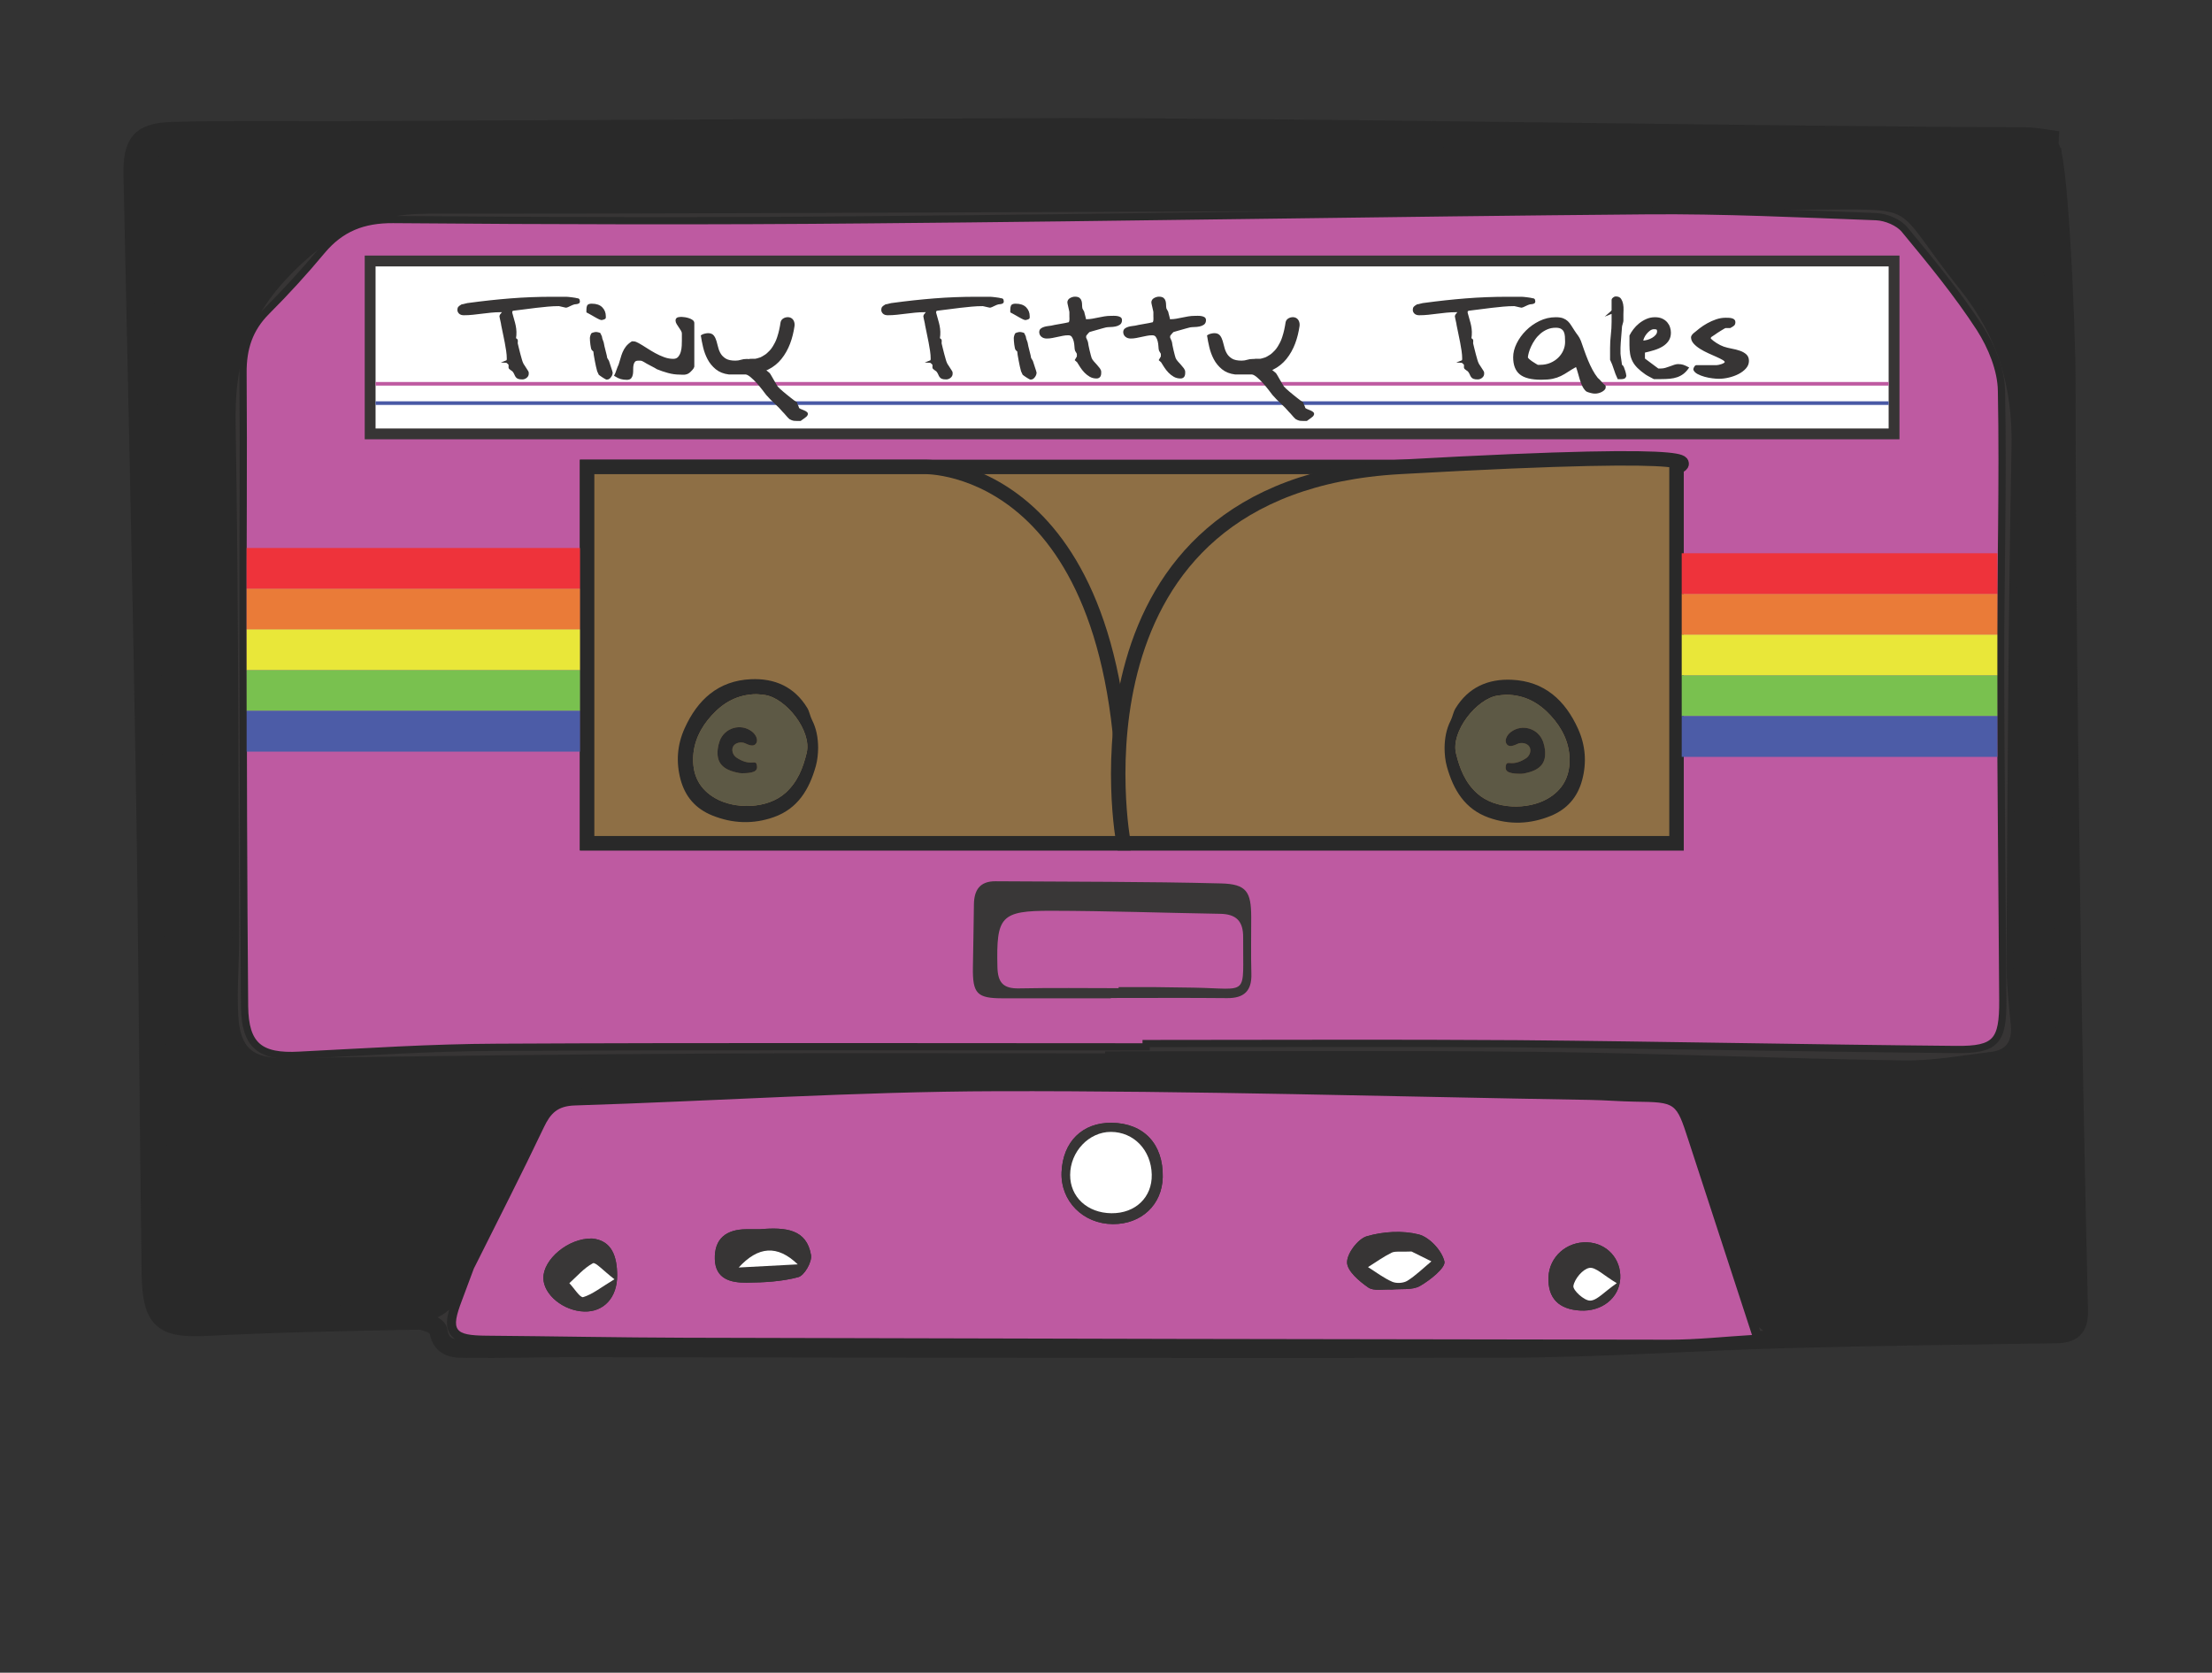 <?xml version="1.0" encoding="UTF-8" standalone="no"?>
<svg
   xmlns:dc="http://purl.org/dc/elements/1.1/"
   xmlns:cc="http://creativecommons.org/ns#"
   xmlns:rdf="http://www.w3.org/1999/02/22-rdf-syntax-ns#"
   xmlns:svg="http://www.w3.org/2000/svg"
   xmlns="http://www.w3.org/2000/svg"
   viewBox="0 0 816 617.123"
   height="617.123"
   width="816"
   xml:space="preserve"
   id="svg2"
   version="1.1"><rect x="0" y="0" width="816" height="617.123" fill="#333333" stroke="none"/><defs
     id="defs6"><clipPath
       id="clipPath18"
       clipPathUnits="userSpaceOnUse"><path
         id="path16"
         d="M 0,462.842 H 612 V 0 H 0 Z" /></clipPath><clipPath
       id="clipPath38"
       clipPathUnits="userSpaceOnUse"><path
         id="path36"
         d="M 64.189,405.977 H 557.688 V 168.456 H 64.189 Z" /></clipPath></defs><g
     transform="matrix(1.333,0,0,-1.333,0,617.123)"
     id="g10"><g
       id="g12"><g
         clip-path="url(#clipPath18)"
         id="g14"><g
           transform="translate(306.829,170.425)"
           id="g20"><path
             id="path22"
             style="fill:#292929;fill-opacity:1;fill-rule:nonzero;stroke:none"
             d="m 0,0 c 0,0.176 0,0.352 -0.001,0.527 39.427,0 78.858,0.342 118.28,-0.103 33.836,-0.382 67.658,-1.864 101.494,-2.403 8.198,-0.13 16.438,1.433 24.632,2.426 4.663,0.566 6.642,3.445 6.227,8.172 -0.532,6.062 -1.249,12.144 -1.207,18.212 0.326,47.235 0.497,94.476 1.426,141.7 0.33,16.827 -3.71,31.032 -14.449,44.48 -19.892,24.91 -10.063,22.483 -44.701,22.474 -126.621,-0.032 -253.242,-1.09 -379.863,-1.07 -17.183,0.002 -28.734,-6.187 -40.27,-18.547 -11.454,-12.272 -14.493,-25.076 -14.216,-40.843 0.825,-46.983 0.771,-93.982 1.001,-140.974 0.037,-7.543 -0.667,-15.113 -0.24,-22.625 0.55,-9.697 4.539,-12.802 14,-12.687 38.712,0.474 77.424,1.004 116.137,1.217 C -74.5,0.161 -37.25,0 0,0 m 263.557,251.624 c 0.331,-5.426 1.705,-10.896 1.47,-16.297 -0.665,-15.309 -2.566,-30.596 -2.595,-45.893 -0.078,-39.162 0.446,-78.326 1.013,-117.485 0.677,-46.717 1.618,-93.429 2.551,-140.141 0.066,-3.244 -2.517,-5.919 -5.761,-5.971 -23.915,-0.381 -47.83,-0.81 -71.746,-1.185 -5.028,-0.079 -8.108,2.473 -9.713,7.224 -4.434,13.13 -9.013,26.212 -13.502,39.324 -7.227,21.113 -2.058,18.144 -24.371,18.668 -49.62,1.166 -99.245,3.187 -148.862,3.045 -47.396,-0.135 -94.79,-2.455 -142.167,-4.257 -2.906,-0.11 -6.947,-3.504 -8.27,-6.379 -5.979,-12.979 -11.172,-26.32 -16.646,-39.532 -0.327,-0.506 -0.843,-1.304 -1.169,-1.81 -3.995,-4.112 -7.813,-10.774 -12.072,-11.068 -22.049,-1.521 -44.227,-1.104 -66.354,-1.623 -6.39,-0.15 -7.743,3.112 -7.816,8.603 -0.397,29.944 -1.062,59.885 -1.471,89.831 -0.403,29.459 -0.48,58.924 -0.931,88.383 -0.658,42.849 -1.426,85.697 -2.406,128.54 -0.143,6.256 2.393,9.002 8.195,9.499 5.575,0.479 11.153,1.265 16.733,1.296 41.39,0.233 82.781,0.269 124.171,0.447 97.652,0.419 195.304,0.883 292.956,1.328 0,0 -0.404,0.078 -0.352,0.068 2.898,-0.543 5.829,-0.893 8.773,-1.03 26.778,-1.241 53.561,-2.398 80.342,-3.585" /></g><g
           transform="translate(567.063,422.195)"
           id="g24"><path
             id="path26"
             style="fill:#373535;fill-opacity:1;fill-rule:nonzero;stroke:#292929;stroke-width:5;stroke-linecap:butt;stroke-linejoin:miter;stroke-miterlimit:10;stroke-dasharray:none;stroke-opacity:1"
             d="m 0,0 c 2.509,1.954 4.853,-48.833 4.843,-65.594 -0.028,-47.475 0.634,-94.953 1.266,-142.427 0.505,-37.988 1.295,-75.972 2.157,-113.955 0.111,-4.931 -1.89,-6.463 -6.376,-6.532 -25.047,-0.385 -50.098,-0.681 -75.137,-1.37 -25.472,-0.699 -50.931,-2.547 -76.399,-2.621 -86.698,-0.252 -173.396,0.065 -260.095,0.136 -9.252,0.008 -18.505,-0.317 -27.754,-0.199 -3.494,0.045 -7.43,-0.242 -8.266,5.122 -0.188,1.203 -3.638,2.736 -5.56,2.7 -19.469,-0.37 -38.949,-0.724 -58.392,-1.73 -12.258,-0.634 -15.477,1.642 -15.657,14.727 -0.63,46.026 -0.856,92.058 -1.622,138.083 -0.921,55.267 -2.229,110.529 -3.393,165.792 -0.193,9.136 2.003,12.159 11.178,12.393 16.287,0.417 32.59,0.146 48.886,0.214 65.756,0.274 131.511,0.675 197.267,0.821 C -213.636,5.692 -66.269,3.125 -6.85,3.041 -3.729,3.036 -0.611,2.333 2.509,1.954 -95.144,1.509 -280.745,3.492 -378.396,3.072 -419.787,2.895 -461.178,2.858 -502.567,2.625 -508.147,2.594 -513.725,1.808 -519.3,1.33 c -5.802,-0.498 -8.338,-3.244 -8.195,-9.499 0.979,-42.843 1.748,-85.692 2.405,-128.541 0.452,-29.459 0.529,-58.924 0.931,-88.383 0.409,-29.945 1.075,-59.886 1.472,-89.831 0.073,-5.49 1.426,-8.753 7.815,-8.602 22.127,0.518 44.306,0.101 66.355,1.623 4.442,0.306 8.406,7.545 12.587,11.58 -1.105,-2.96 -2.189,-5.92 -3.309,-8.865 -3.161,-8.311 -2.154,-9.655 6.879,-9.726 18.256,-0.144 36.511,-0.517 54.767,-0.565 90.795,-0.243 181.59,-0.445 272.386,-0.543 7.695,-0.008 15.393,0.85 22.992,1.299 -5.994,18.367 -11.796,36.101 -17.567,53.845 -3.443,10.585 -3.421,10.56 -14.85,10.736 -4.135,0.064 -8.264,0.417 -12.4,0.486 -54.747,0.905 -109.496,2.552 -164.241,2.408 -38.907,-0.103 -77.804,-2.731 -116.714,-3.946 -4.765,-0.149 -6.712,-2.138 -8.573,-6.058 -6.035,-12.712 -12.464,-25.236 -18.742,-37.833 5.484,13.231 10.684,26.593 16.671,39.592 1.324,2.875 5.365,6.268 8.27,6.379 47.378,1.802 94.772,4.122 142.167,4.257 49.618,0.141 99.243,-1.879 148.863,-3.045 22.312,-0.525 17.143,2.445 24.371,-18.668 4.488,-13.113 9.067,-26.195 13.502,-39.325 1.604,-4.751 4.685,-7.302 9.713,-7.223 24.053,0.377 48.105,0.808 72.158,1.191 4.011,0.064 5.429,1.951 5.349,5.964 -0.933,46.712 -1.874,93.425 -2.551,140.142 C 2.644,-140.662 2.12,-101.498 2.197,-62.337 2.227,-47.039 -0.665,-15.309 0,0" /></g><g
           transform="translate(439.2,119.129)"
           id="g28"><path
             id="path30"
             style="fill:#be5aa1;fill-opacity:1;fill-rule:nonzero;stroke:none"
             d="m 0,0 c -5.659,0.199 -10.439,-4.013 -10.671,-9.605 -0.245,-5.953 2.934,-8.918 8.697,-9.277 6.077,-0.378 10.877,3.478 11.166,8.856 C 9.484,-4.585 5.458,-0.192 0,0 m -117.421,18.031 c 0.192,9.153 -5.248,14.942 -14.14,15.048 -8.1,0.096 -13.532,-5.269 -13.86,-13.692 -0.311,-7.973 5.943,-14.295 14.194,-14.348 7.886,-0.051 13.646,5.369 13.806,12.992 M -275.37,1.051 c -6.633,0.123 -13.496,-5.821 -13.457,-10.933 0.035,-4.615 5.545,-9.121 11.348,-9.28 5.33,-0.147 9.104,3.837 9.075,10.002 -0.025,5.224 -1.432,9.681 -6.966,10.211 m 221.324,-14.135 c 2.603,0.267 5.692,-0.216 7.814,0.997 2.818,1.611 7.161,5.071 6.763,6.792 -0.691,2.987 -4.142,6.72 -7.111,7.472 -4.508,1.14 -9.828,0.812 -14.339,-0.495 -2.47,-0.715 -5.512,-4.734 -5.492,-7.24 0.019,-2.388 3.36,-5.212 5.862,-6.947 1.535,-1.064 4.24,-0.44 6.503,-0.579 M -228.942,3.615 c -0.359,0 -2.052,0.011 -3.745,-0.002 -5.497,-0.043 -8.862,-2.564 -8.691,-8.299 0.166,-5.548 4.494,-6.52 8.754,-6.483 4.812,0.041 9.756,0.293 14.352,1.532 1.679,0.453 3.837,4.227 3.517,6.099 -1.222,7.129 -6.888,7.78 -14.187,7.153 m -78.496,-9.634 c 6.277,12.597 12.707,25.122 18.741,37.833 1.861,3.92 3.808,5.91 8.573,6.058 38.91,1.215 77.807,3.844 116.714,3.946 54.745,0.145 109.494,-1.503 164.241,-2.408 4.136,-0.068 8.266,-0.422 12.4,-0.485 11.429,-0.177 11.408,-0.152 14.85,-10.737 5.772,-17.744 11.573,-35.478 17.567,-53.844 -7.599,-0.449 -15.296,-1.308 -22.992,-1.3 -90.796,0.099 -181.591,0.301 -272.386,0.543 -18.256,0.049 -36.511,0.422 -54.767,0.565 -9.033,0.072 -10.04,1.415 -6.878,9.726 1.12,2.945 2.204,5.905 3.308,8.865 0.213,0.417 0.421,0.828 0.629,1.238" /></g><g
           id="g32"><g
             id="g34" /><g
             id="g50"><g
               id="g48"
               clip-path="url(#clipPath38)"><g
                 id="g42"
                 transform="translate(541.345,172.49)"><path
                   id="path40"
                   style="fill:#373535;fill-opacity:1;fill-rule:nonzero;stroke:none"
                   d="m 0,0 c 11.084,-0.122 12.972,2.313 12.911,13.58 -0.183,30.875 -0.549,61.812 -0.609,92.687 0,25.333 0.73,50.667 0.243,75.94 -0.061,5.906 -2.74,12.362 -5.968,17.416 -6.212,9.561 -13.519,18.452 -20.827,27.282 -1.645,2.01 -5.115,3.471 -7.855,3.594 -21.193,0.791 -42.325,1.826 -63.517,1.644 -71.556,-0.609 -143.171,-1.888 -214.727,-2.497 -44.089,-0.426 -88.119,-0.305 -132.209,0.061 -8.282,0.061 -14.494,-2.375 -19.731,-8.648 -4.811,-5.785 -9.926,-11.388 -15.285,-16.747 -4.811,-4.811 -6.577,-10.291 -6.516,-17.051 0.182,-23.872 -0.061,-47.744 0,-71.555 0.061,-34.59 0.122,-69.181 0.426,-103.77 0.122,-10.901 4.324,-14.128 15.164,-13.52 18.208,0.914 36.417,2.132 54.686,2.192 59.863,0.305 119.786,0.122 179.649,0.122 v 0.914 c 34.347,0 68.632,0.182 102.978,-0.061 C -80.812,1.218 -40.375,0.365 0,0 M 1.888,210.95 C 12.606,197.492 16.687,183.303 16.321,166.495 15.407,119.238 15.225,71.981 14.92,24.785 14.859,18.695 15.59,12.605 16.139,6.576 16.504,1.826 14.555,-1.035 9.866,-1.645 1.705,-2.619 -6.516,-4.202 -14.737,-4.02 c -33.86,0.488 -67.658,2.01 -101.517,2.375 -39.401,0.426 -78.863,0.123 -118.264,0.123 v -0.549 c -37.269,0 -74.478,0.183 -111.748,-0.061 -38.731,-0.182 -77.401,-0.73 -116.132,-1.218 -9.439,-0.122 -13.458,2.985 -14.006,12.728 -0.427,7.49 0.304,15.042 0.243,22.593 -0.243,47.013 -0.182,94.027 -0.974,140.979 -0.304,15.773 2.74,28.561 14.189,40.862 11.51,12.363 23.08,18.513 40.254,18.513 126.607,0 253.274,1.036 379.881,1.096 34.651,0 24.786,2.436 44.699,-22.471" /></g><g
                 id="g46"
                 transform="translate(554.256,186.07)"><path
                   id="path44"
                   style="fill:#be5aa1;fill-opacity:1;fill-rule:nonzero;stroke:none"
                   d="m 0,0 c 0.061,-11.267 -1.827,-13.702 -12.911,-13.58 -40.375,0.365 -80.812,1.218 -121.187,1.583 -34.346,0.243 -68.631,0.06 -102.978,0.06 v -0.913 c -59.863,0 -119.786,0.183 -179.649,-0.122 -18.27,-0.06 -36.478,-1.278 -54.687,-2.192 -10.839,-0.608 -15.041,2.619 -15.163,13.519 -0.304,34.59 -0.365,69.181 -0.426,103.771 -0.061,23.811 0.182,47.683 0,71.555 -0.061,6.759 1.705,12.24 6.516,17.051 5.359,5.359 10.474,10.962 15.285,16.747 5.237,6.272 11.449,8.708 19.731,8.647 44.09,-0.365 88.119,-0.486 132.209,-0.06 71.556,0.609 143.171,1.888 214.727,2.496 21.192,0.183 42.324,-0.852 63.516,-1.644 2.741,-0.122 6.211,-1.583 7.856,-3.593 7.307,-8.83 14.615,-17.721 20.827,-27.282 3.228,-5.054 5.907,-11.51 5.968,-17.417 C 0.121,143.354 -0.609,118.02 -0.609,92.687 -0.549,61.812 -0.184,30.875 0,0" /></g></g></g></g><g
           transform="translate(306.827,170.419)"
           id="g52"><path
             id="path54"
             style="fill:none;stroke:#292929;stroke-width:2;stroke-linecap:butt;stroke-linejoin:miter;stroke-miterlimit:10;stroke-dasharray:none;stroke-opacity:1"
             d="m 0,0 c -37.27,0 -74.479,0.184 -111.748,-0.061 -38.731,-0.182 -77.401,-0.73 -116.132,-1.217 -9.439,-0.122 -13.459,2.984 -14.007,12.727 -0.426,7.49 0.304,15.042 0.244,22.593 -0.244,47.014 -0.183,94.027 -0.975,140.979 -0.304,15.773 2.741,28.561 14.19,40.863 11.51,12.362 23.08,18.512 40.253,18.512 126.607,0 253.275,1.036 379.882,1.097 34.65,0 24.785,2.436 44.698,-22.472 10.719,-13.458 14.799,-27.647 14.434,-44.455 -0.914,-47.256 -1.097,-94.513 -1.402,-141.71 -0.06,-6.089 0.67,-12.179 1.219,-18.209 0.365,-4.75 -1.584,-7.611 -6.272,-8.22 -8.161,-0.975 -16.382,-2.558 -24.604,-2.375 -33.859,0.487 -67.657,2.01 -101.516,2.375 C 78.862,0.853 39.4,0.549 0,0.549 Z" /></g><g
           transform="translate(317.18,173.221)"
           id="g56"><path
             id="path58"
             style="fill:none;stroke:#292929;stroke-width:2;stroke-linecap:butt;stroke-linejoin:miter;stroke-miterlimit:10;stroke-dasharray:none;stroke-opacity:1"
             d="m 0,0 v 0.913 c 34.347,0 68.632,0.183 102.979,-0.06 40.375,-0.366 80.811,-1.218 121.186,-1.583 11.084,-0.123 12.972,2.313 12.911,13.58 -0.183,30.875 -0.549,61.811 -0.609,92.686 0,25.334 0.73,50.667 0.243,75.94 -0.061,5.907 -2.74,12.362 -5.968,17.417 -6.212,9.561 -13.519,18.452 -20.827,27.282 -1.644,2.01 -5.115,3.471 -7.855,3.593 -21.193,0.792 -42.325,1.827 -63.517,1.644 -71.556,-0.609 -143.171,-1.888 -214.727,-2.496 -44.089,-0.427 -88.119,-0.305 -132.209,0.06 -8.282,0.061 -14.494,-2.375 -19.731,-8.647 -4.811,-5.786 -9.926,-11.388 -15.285,-16.747 -4.811,-4.811 -6.577,-10.292 -6.516,-17.052 0.182,-23.872 -0.061,-47.743 0,-71.554 0.061,-34.59 0.122,-69.181 0.426,-103.771 0.122,-10.9 4.324,-14.128 15.164,-13.519 18.208,0.914 36.417,2.131 54.686,2.192 C -119.786,0.183 -59.863,0 0,0 Z" /></g><g
           transform="translate(220.77,113.022)"
           id="g60"><path
             id="path62"
             style="fill:#373535;fill-opacity:1;fill-rule:nonzero;stroke:none"
             d="M 0,0 C -5.641,5.463 -10.962,5.008 -16.343,-0.868 -10.109,-0.537 -5.055,-0.269 0,0 M -10.512,9.722 C -3.213,10.349 2.453,9.697 3.674,2.568 3.995,0.696 1.837,-3.077 0.157,-3.53 c -4.595,-1.24 -9.54,-1.491 -14.351,-1.532 -4.261,-0.038 -8.588,0.934 -8.754,6.483 -0.172,5.734 3.194,8.256 8.691,8.299 1.693,0.012 3.385,0.002 3.745,0.002" /></g><g
           transform="translate(390.631,116.583)"
           id="g64"><path
             id="path66"
             style="fill:#373535;fill-opacity:1;fill-rule:nonzero;stroke:none"
             d="m 0,0 c -3.169,-0.149 -4.547,0.153 -5.533,-0.335 -2.272,-1.125 -4.354,-2.634 -6.513,-3.986 2.223,-1.389 4.337,-3.026 6.714,-4.061 1.169,-0.51 3.126,-0.386 4.196,0.29 2.388,1.509 4.442,3.545 6.632,5.365 C 3.148,-1.562 0.802,-0.397 0,0 m -5.477,-10.538 c -2.262,0.139 -4.967,-0.485 -6.502,0.579 -2.502,1.735 -5.843,4.559 -5.863,6.947 -0.019,2.506 3.023,6.525 5.492,7.24 4.511,1.307 9.831,1.635 14.339,0.495 C 4.958,3.971 8.409,0.238 9.101,-2.749 9.498,-4.47 5.155,-7.93 2.337,-9.541 c -2.121,-1.213 -5.211,-0.73 -7.814,-0.997" /></g><g
           transform="translate(170.04,108.903)"
           id="g68"><path
             id="path70"
             style="fill:#393737;fill-opacity:1;fill-rule:nonzero;stroke:none"
             d="m 0,0 c -3.024,2.326 -5.245,4.808 -5.948,4.435 -2.46,-1.308 -4.396,-3.601 -6.531,-5.519 1.296,-1.373 3,-4.109 3.814,-3.866 C -6.06,-4.174 -3.785,-2.292 0,0 M -6.209,11.276 C -0.676,10.747 0.731,6.29 0.756,1.065 0.785,-5.1 -2.989,-9.083 -8.319,-8.937 c -5.802,0.16 -11.312,4.666 -11.348,9.281 -0.038,5.112 6.824,11.055 13.458,10.932" /></g><g
           transform="translate(307.431,149.688)"
           id="g72"><path
             id="path74"
             style="fill:#373535;fill-opacity:1;fill-rule:nonzero;stroke:none"
             d="m 0,0 c -6.074,0.012 -11.254,-5.459 -11.277,-11.91 -0.022,-6.106 4.758,-10.538 11.436,-10.605 6.625,-0.065 11.288,4.413 11.149,10.705 C 11.156,-5.044 6.339,-0.013 0,0 m 14.349,-12.528 c -0.161,-7.623 -5.92,-13.043 -13.806,-12.993 -8.251,0.053 -14.506,6.375 -14.195,14.348 0.329,8.423 5.761,13.788 13.861,13.693 8.892,-0.107 14.332,-5.896 14.14,-15.048" /></g><g
           transform="translate(447.429,107.813)"
           id="g76"><path
             id="path78"
             style="fill:#373535;fill-opacity:1;fill-rule:nonzero;stroke:none"
             d="m 0,0 c -3.68,2.186 -5.874,4.533 -7.598,4.228 -1.816,-0.323 -4.083,-3.029 -4.409,-4.984 -0.195,-1.17 2.96,-4.075 4.6,-4.067 C -5.492,-4.815 -3.586,-2.484 0,0 M -8.229,11.315 C -2.771,11.123 1.256,6.73 0.964,1.289 c -0.289,-5.378 -5.09,-9.233 -11.166,-8.855 -5.764,0.358 -8.943,3.324 -8.697,9.276 0.231,5.593 5.011,9.805 10.67,9.605" /></g><g
           transform="translate(220.77,113.022)"
           id="g80"><path
             id="path82"
             style="fill:#ffffff;fill-opacity:1;fill-rule:nonzero;stroke:none"
             d="M 0,0 C -5.055,-0.269 -10.109,-0.537 -16.343,-0.868 -10.962,5.008 -5.641,5.463 0,0" /></g><g
           transform="translate(390.631,116.583)"
           id="g84"><path
             id="path86"
             style="fill:#ffffff;fill-opacity:1;fill-rule:nonzero;stroke:none"
             d="m 0,0 c 0.802,-0.397 3.148,-1.562 5.496,-2.727 -2.19,-1.82 -4.244,-3.856 -6.632,-5.365 -1.07,-0.676 -3.027,-0.8 -4.196,-0.29 -2.377,1.035 -4.491,2.672 -6.714,4.061 2.159,1.352 4.241,2.861 6.513,3.986 C -4.547,0.153 -3.169,-0.149 0,0" /></g><g
           transform="translate(170.04,108.903)"
           id="g88"><path
             id="path90"
             style="fill:#ffffff;fill-opacity:1;fill-rule:nonzero;stroke:none"
             d="m 0,0 c -3.785,-2.292 -6.06,-4.174 -8.665,-4.95 -0.814,-0.243 -2.518,2.493 -3.814,3.866 2.135,1.918 4.071,4.211 6.531,5.519 C -5.245,4.808 -3.024,2.326 0,0" /></g><g
           transform="translate(307.431,149.688)"
           id="g92"><path
             id="path94"
             style="fill:#ffffff;fill-opacity:1;fill-rule:nonzero;stroke:none"
             d="m 0,0 c 6.339,-0.013 11.156,-5.044 11.308,-11.81 0.139,-6.292 -4.524,-10.77 -11.149,-10.705 -6.678,0.067 -11.458,4.499 -11.436,10.605 C -11.254,-5.459 -6.074,0.012 0,0" /></g><g
           transform="translate(447.429,107.813)"
           id="g96"><path
             id="path98"
             style="fill:#ffffff;fill-opacity:1;fill-rule:nonzero;stroke:none"
             d="m 0,0 c -3.586,-2.484 -5.492,-4.815 -7.407,-4.823 -1.64,-0.008 -4.795,2.897 -4.6,4.067 0.326,1.955 2.593,4.661 4.409,4.984 C -5.874,4.533 -3.68,2.186 0,0" /></g><g
           transform="translate(309.569,189.462)"
           id="g100"><path
             id="path102"
             style="fill:#393737;fill-opacity:1;fill-rule:nonzero;stroke:none"
             d="m 0,0 v 0.297 c 3.377,0 6.754,0.018 10.131,-0.006 3.563,-0.025 7.128,-0.082 10.691,-0.145 15.565,-0.279 13.515,-2.744 13.643,13.899 0.034,4.556 -1.95,6.463 -6.359,6.537 -15.568,0.262 -31.135,0.813 -46.704,0.841 -14.098,0.025 -15.262,-1.574 -14.942,-15.556 0.099,-4.309 1.602,-6.014 5.963,-5.925 C -18.388,0.131 -9.193,0 0,0 m -2.148,-2.801 c -9.953,0 -19.906,0.011 -29.859,-0.003 -7.177,-0.01 -8.424,1.248 -8.319,8.564 0.083,5.799 0.225,11.597 0.281,17.396 0.038,3.99 1.639,6.465 5.974,6.434 20.824,-0.151 41.655,-0.065 62.469,-0.601 7.023,-0.181 8.274,-2.337 8.296,-9.272 C 36.711,14.478 36.587,9.235 36.739,4 36.879,-0.771 34.722,-2.799 29.976,-2.752 19.269,-2.645 8.56,-2.718 -2.148,-2.718 Z" /></g><path
           id="path104"
           style="fill:#8e6f45;fill-opacity:1;fill-rule:nonzero;stroke:#292929;stroke-width:4;stroke-linecap:butt;stroke-linejoin:miter;stroke-miterlimit:10;stroke-dasharray:none;stroke-opacity:1"
           d="M 463.959,229.586 H 162.48 v 104.143 h 301.479 z" /><g
           transform="translate(256.076,333.728)"
           id="g106"><path
             id="path108"
             style="fill:#8e6f45;fill-opacity:1;fill-rule:nonzero;stroke:none"
             d="M 0,0 C 0,0 57.813,1.276 54.854,-104.143 H -93.596 L -93.596,0 Z" /></g><g
           transform="translate(256.076,333.728)"
           id="g110"><path
             id="path112"
             style="fill:none;stroke:#292929;stroke-width:4;stroke-linecap:butt;stroke-linejoin:miter;stroke-miterlimit:10;stroke-dasharray:none;stroke-opacity:1"
             d="M 0,0 C 0,0 57.813,1.276 54.854,-104.143 H -93.596 L -93.596,0 Z" /></g><g
           transform="translate(310.931,229.586)"
           id="g114"><path
             id="path116"
             style="fill:#8e6f45;fill-opacity:1;fill-rule:nonzero;stroke:none"
             d="m 0,0 c 0,0 -18.618,98.805 76.425,104.143 95.043,5.338 76.603,0 76.603,0 V 0 Z" /></g><g
           transform="translate(310.931,229.586)"
           id="g118"><path
             id="path120"
             style="fill:none;stroke:#292929;stroke-width:4;stroke-linecap:butt;stroke-linejoin:miter;stroke-miterlimit:10;stroke-dasharray:none;stroke-opacity:1"
             d="m 0,0 c 0,0 -18.618,98.805 76.425,104.143 95.043,5.338 76.603,0 76.603,0 V 0 Z" /></g><g
           transform="translate(416.792,270.678)"
           id="g122"><path
             id="path124"
             style="fill:#292929;fill-opacity:1;fill-rule:nonzero;stroke:none"
             d="m 0,0 c -0.537,-0.051 -1.409,-0.095 -2.269,-0.223 -5.888,-0.873 -13.048,-9.958 -11.58,-16.022 1.035,-4.273 2.557,-8.095 5.87,-11.07 5.011,-4.502 13.968,-4.583 19.389,-1.496 4.223,2.406 6.22,6.101 6.167,10.87 -0.053,4.704 -2.058,8.684 -5.161,12.089 C 9.194,-2.317 5.282,-0.045 0,0 m -17.019,-14.807 c 0.024,2.817 0.497,5.321 1.687,7.662 0.55,1.083 0.697,2.32 1.34,3.373 3.569,5.85 9.039,8.212 15.589,7.915 9.043,-0.411 14.777,-5.703 18.338,-13.604 2.046,-4.542 2.423,-9.309 1.113,-14.178 -1.277,-4.751 -4.181,-8.059 -8.711,-9.902 -5.63,-2.29 -11.382,-2.51 -17.108,-0.48 -6.652,2.357 -9.811,7.713 -11.606,14.119 -0.485,1.729 -0.622,3.514 -0.642,5.095" /></g><g
           transform="translate(420.618,248.801)"
           id="g126"><path
             id="path128"
             style="fill:#5d5945;fill-opacity:1;fill-rule:nonzero;stroke:none"
             d="M 0,0 C 0.175,0.009 0.574,-0.016 0.956,0.054 5.823,0.933 7.341,3.058 6.935,6.702 6.854,7.43 6.677,8.163 6.431,8.854 5.096,12.597 0.559,13.932 -2.553,11.521 -3.713,10.622 -4.249,9.202 -3.749,8.355 -3.236,7.487 -2.356,7.457 -0.717,8.25 0.451,8.814 2.048,8.449 2.628,7.485 3.211,6.516 2.833,5.048 1.689,4.294 0.324,3.395 -1.186,2.793 -2.854,2.982 -3.56,3.063 -3.778,2.842 -3.894,2.227 -4.062,1.333 -3.836,0.706 -2.921,0.377 -2.04,0.062 -1.133,0.021 0,0 M -3.826,21.877 C 1.456,21.832 5.368,19.56 8.59,16.025 11.692,12.62 13.698,8.64 13.751,3.936 c 0.053,-4.769 -1.944,-8.464 -6.167,-10.87 -5.421,-3.087 -14.378,-3.006 -19.39,1.496 -3.312,2.975 -4.835,6.797 -5.869,11.07 -1.469,6.064 5.692,15.149 11.58,16.022 0.86,0.128 1.732,0.172 2.269,0.223" /></g><g
           transform="translate(420.618,248.801)"
           id="g130"><path
             id="path132"
             style="fill:#292929;fill-opacity:1;fill-rule:nonzero;stroke:none"
             d="m 0,0 c -1.133,0.021 -2.04,0.062 -2.921,0.377 -0.915,0.329 -1.141,0.956 -0.973,1.85 0.116,0.615 0.334,0.836 1.04,0.755 1.668,-0.189 3.178,0.413 4.543,1.312 1.144,0.754 1.522,2.222 0.939,3.191 -0.58,0.964 -2.177,1.329 -3.345,0.765 -1.639,-0.793 -2.519,-0.763 -3.032,0.105 -0.5,0.847 0.036,2.267 1.196,3.166 3.112,2.411 7.649,1.076 8.984,-2.667 C 6.677,8.163 6.854,7.43 6.935,6.702 7.341,3.058 5.823,0.933 0.956,0.054 0.574,-0.016 0.175,0.009 0,0" /></g><g
           transform="translate(196.977,264.978)"
           id="g134"><path
             id="path136"
             style="fill:#292929;fill-opacity:1;fill-rule:nonzero;stroke:none"
             d="m 0,0 c -3.103,-3.404 -5.109,-7.385 -5.162,-12.09 -0.053,-4.767 1.945,-8.463 6.167,-10.868 5.421,-3.088 14.378,-3.007 19.39,1.495 3.312,2.975 4.834,6.798 5.869,11.07 1.468,6.065 -5.691,15.15 -11.58,16.023 -0.86,0.127 -1.732,0.171 -2.268,0.223 C 7.133,5.808 3.221,3.534 0,0 m 28.792,-14.051 c -1.795,-6.404 -4.954,-11.761 -11.605,-14.118 -5.727,-2.029 -11.479,-1.81 -17.109,0.481 -4.53,1.842 -7.433,5.151 -8.711,9.902 -1.31,4.868 -0.933,9.636 1.113,14.177 3.562,7.902 9.296,13.193 18.339,13.604 6.55,0.298 12.019,-2.065 15.589,-7.915 0.642,-1.053 0.789,-2.29 1.34,-3.372 1.189,-2.342 1.663,-4.847 1.686,-7.662 -0.02,-1.581 -0.157,-3.367 -0.642,-5.097" /></g><g
           transform="translate(208.486,249.33)"
           id="g138"><path
             id="path140"
             style="fill:#5d5945;fill-opacity:1;fill-rule:nonzero;stroke:none"
             d="M 0,0 C 0.915,0.328 1.142,0.955 0.974,1.85 0.858,2.464 0.639,2.685 -0.067,2.604 -1.735,2.416 -3.245,3.018 -4.61,3.917 -5.753,4.67 -6.132,6.139 -5.548,7.108 c 0.58,0.964 2.177,1.33 3.344,0.765 1.64,-0.794 2.519,-0.763 3.032,0.105 0.501,0.847 -0.036,2.266 -1.196,3.166 -3.111,2.411 -7.648,1.076 -8.983,-2.667 -0.247,-0.691 -0.423,-1.424 -0.504,-2.152 -0.406,-3.644 1.111,-5.77 5.978,-6.649 0.382,-0.069 0.782,-0.044 0.957,-0.053 C -1.788,-0.356 -0.881,-0.316 0,0 M 3.174,21.277 C 9.063,20.404 16.223,11.319 14.754,5.255 13.72,0.982 12.197,-2.841 8.885,-5.815 c -5.012,-4.502 -13.968,-4.583 -19.389,-1.496 -4.223,2.406 -6.221,6.101 -6.167,10.869 0.052,4.705 2.058,8.685 5.161,12.089 3.221,3.535 7.133,5.808 12.416,5.853 0.536,-0.052 1.408,-0.096 2.268,-0.223" /></g><g
           transform="translate(205.566,248.953)"
           id="g142"><path
             id="path144"
             style="fill:#292929;fill-opacity:1;fill-rule:nonzero;stroke:none"
             d="M 0,0 C 1.133,0.021 2.04,0.061 2.92,0.377 3.835,0.705 4.062,1.332 3.894,2.227 3.778,2.841 3.56,3.062 2.854,2.981 1.186,2.793 -0.325,3.395 -1.69,4.294 -2.833,5.047 -3.211,6.516 -2.627,7.485 -2.048,8.449 -0.451,8.814 0.716,8.25 2.356,7.456 3.236,7.487 3.749,8.354 4.249,9.202 3.713,10.621 2.552,11.521 -0.559,13.932 -5.096,12.597 -6.431,8.854 -6.677,8.163 -6.854,7.43 -6.935,6.702 -7.341,3.058 -5.823,0.932 -0.957,0.053 -0.574,-0.016 -0.175,0.009 0,0" /></g><path
           id="path146"
           style="fill:#ffffff;fill-opacity:1;fill-rule:nonzero;stroke:#373535;stroke-width:3;stroke-linecap:butt;stroke-linejoin:miter;stroke-miterlimit:10;stroke-dasharray:none;stroke-opacity:1"
           d="M 524.165,342.868 H 102.433 v 47.862 h 421.732 z" /><g
           transform="translate(103.928,356.736)"
           id="g148"><path
             id="path150"
             style="fill:none;stroke:#be5aa1;stroke-width:1;stroke-linecap:butt;stroke-linejoin:miter;stroke-miterlimit:10;stroke-dasharray:none;stroke-opacity:1"
             d="M 0,0 H 418.754" /></g><g
           transform="translate(103.928,351.387)"
           id="g152"><path
             id="path154"
             style="fill:none;stroke:#4959a5;stroke-width:1;stroke-linecap:butt;stroke-linejoin:miter;stroke-miterlimit:10;stroke-dasharray:none;stroke-opacity:1"
             d="M 0,0 H 418.754" /></g><g
           transform="translate(139.974,362.868)"
           id="g156"><path
             id="path158"
             style="fill:#373535;fill-opacity:1;fill-rule:nonzero;stroke:none"
             d="m 0,0 c 0.257,0.097 0.409,0.208 0.456,0.333 0.046,0.126 0.07,0.295 0.07,0.509 0,0.677 -0.059,1.402 -0.175,2.176 -0.118,0.774 -0.252,1.563 -0.404,2.365 -0.152,0.803 -0.315,1.606 -0.49,2.409 -0.176,0.803 -0.333,1.572 -0.474,2.308 0,0.058 -0.024,0.212 -0.07,0.464 -0.047,0.251 -0.105,0.522 -0.175,0.812 -0.071,0.291 -0.129,0.557 -0.175,0.799 -0.048,0.242 -0.071,0.391 -0.071,0.45 0,0.058 0.041,0.149 0.123,0.275 0.082,0.126 0.181,0.251 0.298,0.377 0.117,0.126 0.228,0.252 0.333,0.378 0.105,0.125 0.193,0.218 0.263,0.276 h -1.017 c -0.888,0 -1.759,-0.044 -2.612,-0.131 -0.853,-0.087 -1.7,-0.184 -2.541,-0.29 -0.842,-0.107 -1.672,-0.203 -2.489,-0.291 -0.819,-0.087 -1.637,-0.13 -2.454,-0.13 -0.515,0 -0.901,0.125 -1.158,0.377 -0.257,0.251 -0.385,0.541 -0.385,0.871 0,0.309 0.075,0.546 0.228,0.711 0.151,0.164 0.414,0.352 0.789,0.566 0.069,0 0.192,0.019 0.368,0.058 0.175,0.038 0.367,0.087 0.578,0.145 0.21,0.058 0.415,0.106 0.614,0.145 0.198,0.038 0.356,0.058 0.473,0.058 3.833,0.522 7.637,0.933 11.411,1.233 3.775,0.3 7.649,0.45 11.623,0.45 h 3.786 c 0.117,0 0.321,-0.014 0.613,-0.043 0.292,-0.029 0.597,-0.063 0.912,-0.102 0.315,-0.039 0.614,-0.082 0.894,-0.13 0.28,-0.049 0.479,-0.093 0.596,-0.131 0.257,0 0.409,-0.083 0.456,-0.247 0.046,-0.164 0.07,-0.304 0.07,-0.421 0,-0.154 -0.058,-0.261 -0.175,-0.319 -0.117,-0.058 -0.252,-0.102 -0.403,-0.13 -0.153,-0.03 -0.316,-0.049 -0.491,-0.058 -0.175,-0.01 -0.333,-0.044 -0.474,-0.102 -0.047,0 -0.169,-0.043 -0.368,-0.13 -0.199,-0.088 -0.409,-0.185 -0.631,-0.291 -0.222,-0.106 -0.427,-0.203 -0.613,-0.29 -0.188,-0.087 -0.316,-0.131 -0.386,-0.131 -0.07,0 -0.199,0.025 -0.386,0.073 -0.187,0.048 -0.398,0.097 -0.631,0.145 -0.234,0.048 -0.444,0.097 -0.631,0.145 -0.187,0.048 -0.315,0.073 -0.386,0.073 -1.004,0 -2.039,-0.049 -3.102,-0.145 C 10.523,15.372 9.454,15.26 8.379,15.135 7.304,15.009 6.234,14.874 5.171,14.729 4.107,14.583 3.062,14.453 2.033,14.337 1.776,14.221 1.63,14.138 1.595,14.09 1.56,14.042 1.542,13.911 1.542,13.698 V 13.495 C 1.729,12.76 1.911,12.106 2.086,11.536 2.261,10.965 2.401,10.419 2.506,9.896 2.612,9.374 2.676,8.827 2.699,8.257 2.723,7.686 2.676,7.033 2.559,6.298 2.933,6.201 3.108,6.022 3.085,5.761 3.062,5.5 3.05,5.262 3.05,5.05 3.12,4.74 3.225,4.3 3.366,3.729 3.506,3.158 3.651,2.583 3.804,2.002 3.956,1.422 4.102,0.899 4.242,0.435 4.382,-0.029 4.487,-0.319 4.558,-0.436 4.558,-0.494 4.639,-0.648 4.803,-0.9 4.966,-1.151 5.142,-1.422 5.329,-1.712 5.516,-2.002 5.691,-2.274 5.854,-2.525 6.018,-2.777 6.1,-2.931 6.1,-2.989 V -3.396 C 6.1,-3.725 5.942,-4.02 5.627,-4.281 5.312,-4.542 4.955,-4.672 4.558,-4.672 c -0.491,0 -0.854,0.047 -1.087,0.145 -0.234,0.096 -0.415,0.241 -0.544,0.435 -0.129,0.193 -0.245,0.421 -0.35,0.682 -0.105,0.261 -0.287,0.556 -0.544,0.885 l -0.491,0.348 c -0.117,0.097 -0.233,0.189 -0.35,0.276 -0.117,0.087 -0.175,0.16 -0.175,0.218 v 0.841 c 0,0.039 -0.041,0.107 -0.123,0.203 C 0.812,-0.542 0.719,-0.445 0.613,-0.348 0.508,-0.252 0.397,-0.169 0.28,-0.102 0.163,-0.034 0.07,0 0,0" /></g><g
           transform="translate(139.974,362.868)"
           id="g160"><path
             id="path162"
             style="fill:none;stroke:#373535;stroke-width:0.5;stroke-linecap:butt;stroke-linejoin:miter;stroke-miterlimit:10;stroke-dasharray:none;stroke-opacity:1"
             d="m 0,0 c 0.257,0.097 0.409,0.208 0.456,0.333 0.046,0.126 0.07,0.295 0.07,0.509 0,0.677 -0.059,1.402 -0.175,2.176 -0.118,0.774 -0.252,1.563 -0.404,2.365 -0.152,0.803 -0.315,1.606 -0.49,2.409 -0.176,0.803 -0.333,1.572 -0.474,2.308 0,0.058 -0.024,0.212 -0.07,0.464 -0.047,0.251 -0.105,0.522 -0.175,0.812 -0.071,0.291 -0.129,0.557 -0.175,0.799 -0.048,0.242 -0.071,0.391 -0.071,0.45 0,0.058 0.041,0.149 0.123,0.275 0.082,0.126 0.181,0.251 0.298,0.377 0.117,0.126 0.228,0.252 0.333,0.378 0.105,0.125 0.193,0.218 0.263,0.276 h -1.017 c -0.888,0 -1.759,-0.044 -2.612,-0.131 -0.853,-0.087 -1.7,-0.184 -2.541,-0.29 -0.842,-0.107 -1.672,-0.203 -2.489,-0.291 -0.819,-0.087 -1.637,-0.13 -2.454,-0.13 -0.515,0 -0.901,0.125 -1.158,0.377 -0.257,0.251 -0.385,0.541 -0.385,0.871 0,0.309 0.075,0.546 0.228,0.711 0.151,0.164 0.414,0.352 0.789,0.566 0.069,0 0.192,0.019 0.368,0.058 0.175,0.038 0.367,0.087 0.578,0.145 0.21,0.058 0.415,0.106 0.614,0.145 0.198,0.038 0.356,0.058 0.473,0.058 3.833,0.522 7.637,0.933 11.411,1.233 3.775,0.3 7.649,0.45 11.623,0.45 h 3.786 c 0.117,0 0.321,-0.014 0.613,-0.043 0.292,-0.029 0.597,-0.063 0.912,-0.102 0.315,-0.039 0.614,-0.082 0.894,-0.13 0.28,-0.049 0.479,-0.093 0.596,-0.131 0.257,0 0.409,-0.083 0.456,-0.247 0.046,-0.164 0.07,-0.304 0.07,-0.421 0,-0.154 -0.058,-0.261 -0.175,-0.319 -0.117,-0.058 -0.252,-0.102 -0.403,-0.13 -0.153,-0.03 -0.316,-0.049 -0.491,-0.058 -0.175,-0.01 -0.333,-0.044 -0.474,-0.102 -0.047,0 -0.169,-0.043 -0.368,-0.13 -0.199,-0.088 -0.409,-0.185 -0.631,-0.291 -0.222,-0.106 -0.427,-0.203 -0.613,-0.29 -0.188,-0.087 -0.316,-0.131 -0.386,-0.131 -0.07,0 -0.199,0.025 -0.386,0.073 -0.187,0.048 -0.398,0.097 -0.631,0.145 -0.234,0.048 -0.444,0.097 -0.631,0.145 -0.187,0.048 -0.315,0.073 -0.386,0.073 -1.004,0 -2.039,-0.049 -3.102,-0.145 C 10.523,15.372 9.454,15.26 8.379,15.135 7.304,15.009 6.234,14.874 5.171,14.729 4.107,14.583 3.062,14.453 2.033,14.337 1.776,14.221 1.63,14.138 1.595,14.09 1.56,14.042 1.542,13.911 1.542,13.698 V 13.495 C 1.729,12.76 1.911,12.106 2.086,11.536 2.261,10.965 2.401,10.419 2.506,9.896 2.612,9.374 2.676,8.827 2.699,8.257 2.723,7.686 2.676,7.033 2.559,6.298 2.933,6.201 3.108,6.022 3.085,5.761 3.062,5.5 3.05,5.262 3.05,5.05 3.12,4.74 3.225,4.3 3.366,3.729 3.506,3.158 3.651,2.583 3.804,2.002 3.956,1.422 4.102,0.899 4.242,0.435 4.382,-0.029 4.487,-0.319 4.558,-0.436 4.558,-0.494 4.639,-0.648 4.803,-0.9 4.966,-1.151 5.142,-1.422 5.329,-1.712 5.516,-2.002 5.691,-2.274 5.854,-2.525 6.018,-2.777 6.1,-2.931 6.1,-2.989 V -3.396 C 6.1,-3.725 5.942,-4.02 5.627,-4.281 5.312,-4.542 4.955,-4.672 4.558,-4.672 c -0.491,0 -0.854,0.047 -1.087,0.145 -0.234,0.096 -0.415,0.241 -0.544,0.435 -0.129,0.193 -0.245,0.421 -0.35,0.682 -0.105,0.261 -0.287,0.556 -0.544,0.885 l -0.491,0.348 c -0.117,0.097 -0.233,0.189 -0.35,0.276 -0.117,0.087 -0.175,0.16 -0.175,0.218 v 0.841 c 0,0.039 -0.041,0.107 -0.123,0.203 C 0.812,-0.542 0.719,-0.445 0.613,-0.348 0.508,-0.252 0.397,-0.169 0.28,-0.102 0.163,-0.034 0.07,0 0,0 Z" /></g><g
           transform="translate(163.988,366.205)"
           id="g164"><path
             id="path166"
             style="fill:#373535;fill-opacity:1;fill-rule:nonzero;stroke:none"
             d="m 0,0 c -0.07,0.058 -0.135,0.218 -0.192,0.479 -0.059,0.261 -0.112,0.561 -0.159,0.899 -0.046,0.339 -0.082,0.678 -0.105,1.017 -0.023,0.337 -0.035,0.604 -0.035,0.797 0,0.058 0.012,0.15 0.035,0.276 0.023,0.126 0.059,0.261 0.105,0.407 0.047,0.145 0.1,0.27 0.159,0.377 0.057,0.106 0.122,0.16 0.192,0.16 0.141,0.038 0.269,0.076 0.386,0.115 0.21,0.058 0.397,0.088 0.561,0.088 0.187,0 0.386,-0.03 0.596,-0.088 C 1.66,4.488 1.788,4.45 1.929,4.412 1.999,4.256 2.08,4.102 2.174,3.947 2.337,3.637 2.419,3.386 2.419,3.192 2.419,3.134 2.442,3.033 2.489,2.888 2.536,2.743 2.595,2.583 2.665,2.409 2.735,2.235 2.793,2.07 2.84,1.916 2.887,1.76 2.91,1.654 2.91,1.596 2.91,1.499 2.957,1.252 3.05,0.856 3.144,0.459 3.249,0.039 3.366,-0.406 c 0.116,-0.446 0.222,-0.866 0.316,-1.262 0.092,-0.397 0.14,-0.644 0.14,-0.741 l 0.49,-0.812 C 4.383,-3.415 4.47,-3.686 4.575,-4.034 4.681,-4.382 4.792,-4.726 4.909,-5.064 5.025,-5.403 5.125,-5.703 5.207,-5.964 5.288,-6.225 5.329,-6.385 5.329,-6.443 5.329,-6.54 5.3,-6.675 5.242,-6.849 5.183,-7.023 5.095,-7.197 4.979,-7.372 4.861,-7.545 4.727,-7.701 4.575,-7.836 4.423,-7.971 4.254,-8.039 4.067,-8.039 H 3.822 c -0.117,0.058 -0.269,0.14 -0.456,0.247 -0.187,0.106 -0.38,0.227 -0.578,0.362 -0.2,0.136 -0.375,0.257 -0.526,0.363 C 2.109,-6.96 1.999,-6.878 1.929,-6.82 1.858,-6.627 1.776,-6.453 1.683,-6.298 1.519,-5.988 1.437,-5.766 1.437,-5.63 1.368,-5.417 1.28,-5.064 1.175,-4.571 1.069,-4.078 0.964,-3.555 0.859,-3.004 0.754,-2.452 0.66,-1.93 0.579,-1.437 0.497,-0.943 0.456,-0.6 0.456,-0.406 Z m -1.454,11.031 c 0,0.406 0.053,0.744 0.158,1.016 0.105,0.27 0.461,0.406 1.069,0.406 1.215,0 2.127,-0.31 2.735,-0.929 0.607,-0.619 0.911,-1.383 0.911,-2.293 V 8.825 C 3.419,8.728 3.285,8.637 3.016,8.549 2.747,8.462 2.554,8.419 2.438,8.419 2.297,8.438 2.168,8.477 2.052,8.535 1.794,8.651 1.596,8.748 1.456,8.825 1.339,8.883 1.146,8.989 0.877,9.145 0.608,9.299 0.322,9.464 0.019,9.638 c -0.305,0.174 -0.597,0.338 -0.877,0.493 -0.28,0.155 -0.479,0.262 -0.596,0.32 z" /></g><g
           transform="translate(163.988,366.205)"
           id="g168"><path
             id="path170"
             style="fill:none;stroke:#373535;stroke-width:0.5;stroke-linecap:butt;stroke-linejoin:miter;stroke-miterlimit:10;stroke-dasharray:none;stroke-opacity:1"
             d="m 0,0 c -0.07,0.058 -0.135,0.218 -0.192,0.479 -0.059,0.261 -0.112,0.561 -0.159,0.899 -0.046,0.339 -0.082,0.678 -0.105,1.017 -0.023,0.337 -0.035,0.604 -0.035,0.797 0,0.058 0.012,0.15 0.035,0.276 0.023,0.126 0.059,0.261 0.105,0.407 0.047,0.145 0.1,0.27 0.159,0.377 0.057,0.106 0.122,0.16 0.192,0.16 0.141,0.038 0.269,0.076 0.386,0.115 0.21,0.058 0.397,0.088 0.561,0.088 0.187,0 0.386,-0.03 0.596,-0.088 C 1.66,4.488 1.788,4.45 1.929,4.412 1.999,4.256 2.08,4.102 2.174,3.947 2.337,3.637 2.419,3.386 2.419,3.192 2.419,3.134 2.442,3.033 2.489,2.888 2.536,2.743 2.595,2.583 2.665,2.409 2.735,2.235 2.793,2.07 2.84,1.916 2.887,1.76 2.91,1.654 2.91,1.596 2.91,1.499 2.957,1.252 3.05,0.856 3.144,0.459 3.249,0.039 3.366,-0.406 c 0.116,-0.446 0.222,-0.866 0.316,-1.262 0.092,-0.397 0.14,-0.644 0.14,-0.741 l 0.49,-0.812 C 4.383,-3.415 4.47,-3.686 4.575,-4.034 4.681,-4.382 4.792,-4.726 4.909,-5.064 5.025,-5.403 5.125,-5.703 5.207,-5.964 5.288,-6.225 5.329,-6.385 5.329,-6.443 5.329,-6.54 5.3,-6.675 5.242,-6.849 5.183,-7.023 5.095,-7.197 4.979,-7.372 4.861,-7.545 4.727,-7.701 4.575,-7.836 4.423,-7.971 4.254,-8.039 4.067,-8.039 H 3.822 c -0.117,0.058 -0.269,0.14 -0.456,0.247 -0.187,0.106 -0.38,0.227 -0.578,0.362 -0.2,0.136 -0.375,0.257 -0.526,0.363 C 2.109,-6.96 1.999,-6.878 1.929,-6.82 1.858,-6.627 1.776,-6.453 1.683,-6.298 1.519,-5.988 1.437,-5.766 1.437,-5.63 1.368,-5.417 1.28,-5.064 1.175,-4.571 1.069,-4.078 0.964,-3.555 0.859,-3.004 0.754,-2.452 0.66,-1.93 0.579,-1.437 0.497,-0.943 0.456,-0.6 0.456,-0.406 Z m -1.454,11.031 c 0,0.406 0.053,0.744 0.158,1.016 0.105,0.27 0.461,0.406 1.069,0.406 1.215,0 2.127,-0.31 2.735,-0.929 0.607,-0.619 0.911,-1.383 0.911,-2.293 V 8.825 C 3.419,8.728 3.285,8.637 3.016,8.549 2.747,8.462 2.554,8.419 2.438,8.419 2.297,8.438 2.168,8.477 2.052,8.535 1.794,8.651 1.596,8.748 1.456,8.825 1.339,8.883 1.146,8.989 0.877,9.145 0.608,9.299 0.322,9.464 0.019,9.638 c -0.305,0.174 -0.597,0.338 -0.877,0.493 -0.28,0.155 -0.479,0.262 -0.596,0.32 z" /></g><g
           transform="translate(170.264,359.037)"
           id="g172"><path
             id="path174"
             style="fill:#373535;fill-opacity:1;fill-rule:nonzero;stroke:none"
             d="m 0,0 c 0.07,0.116 0.158,0.314 0.263,0.595 0.105,0.28 0.211,0.571 0.316,0.871 0.105,0.3 0.21,0.585 0.315,0.856 C 1,2.593 1.087,2.786 1.157,2.902 1.368,3.521 1.548,4.116 1.701,4.687 1.853,5.258 2.039,5.809 2.262,6.341 2.483,6.874 2.775,7.376 3.138,7.851 3.5,8.324 4.008,8.774 4.663,9.2 H 4.979 C 5.259,9.2 5.499,9.151 5.697,9.055 5.896,8.958 6.136,8.842 6.416,8.707 7.07,8.339 7.777,7.909 8.537,7.415 9.296,6.922 10.085,6.447 10.903,5.993 c 0.818,-0.455 1.666,-0.842 2.542,-1.161 0.877,-0.319 1.747,-0.478 2.612,-0.478 0.654,0 1.163,0.207 1.526,0.624 0.361,0.415 0.625,0.914 0.788,1.494 0.163,0.58 0.257,1.171 0.28,1.77 0.024,0.6 0.036,1.084 0.036,1.451 v 1.916 c 0,0.309 -0.094,0.614 -0.281,0.914 -0.187,0.3 -0.385,0.604 -0.596,0.914 -0.21,0.31 -0.409,0.614 -0.596,0.915 -0.187,0.299 -0.28,0.594 -0.28,0.885 0,0.174 0.046,0.314 0.14,0.42 0.093,0.107 0.216,0.179 0.368,0.218 0.152,0.039 0.316,0.063 0.491,0.073 0.175,0.009 0.333,0.014 0.473,0.014 0.211,0 0.496,-0.029 0.859,-0.087 0.362,-0.058 0.719,-0.145 1.069,-0.261 0.351,-0.116 0.654,-0.266 0.912,-0.45 0.257,-0.184 0.386,-0.402 0.386,-0.653 V 2.438 C 21.632,2.38 21.584,2.278 21.491,2.133 21.397,1.988 21.287,1.843 21.158,1.698 21.03,1.553 20.896,1.412 20.755,1.277 20.615,1.142 20.51,1.045 20.439,0.987 20.229,0.812 20.013,0.687 19.791,0.609 19.568,0.532 19.347,0.483 19.125,0.464 c -0.223,-0.019 -0.444,-0.019 -0.666,0 -0.223,0.019 -0.438,0.03 -0.649,0.03 -1.029,0 -2.086,0.149 -3.173,0.449 -1.087,0.3 -2.074,0.634 -2.962,1.001 C 11.604,2.002 11.4,2.123 11.062,2.307 10.722,2.491 10.348,2.689 9.939,2.902 9.53,3.115 9.15,3.318 8.8,3.512 8.449,3.705 8.239,3.831 8.169,3.889 7.958,4.005 7.789,4.097 7.661,4.165 7.532,4.232 7.409,4.281 7.292,4.31 7.175,4.339 7.047,4.354 6.907,4.354 H 6.416 C 5.878,4.354 5.499,4.223 5.276,3.961 5.054,3.7 4.902,3.371 4.821,2.975 4.739,2.578 4.704,2.152 4.716,1.698 4.727,1.243 4.704,0.817 4.646,0.421 4.587,0.024 4.458,-0.305 4.26,-0.566 4.061,-0.827 3.716,-0.958 3.226,-0.958 2.618,-0.958 2.074,-0.89 1.595,-0.754 1.116,-0.619 0.584,-0.368 0,0" /></g><g
           transform="translate(170.264,359.037)"
           id="g176"><path
             id="path178"
             style="fill:none;stroke:#373535;stroke-width:0.5;stroke-linecap:butt;stroke-linejoin:miter;stroke-miterlimit:10;stroke-dasharray:none;stroke-opacity:1"
             d="m 0,0 c 0.07,0.116 0.158,0.314 0.263,0.595 0.105,0.28 0.211,0.571 0.316,0.871 0.105,0.3 0.21,0.585 0.315,0.856 C 1,2.593 1.087,2.786 1.157,2.902 1.368,3.521 1.548,4.116 1.701,4.687 1.853,5.258 2.039,5.809 2.262,6.341 2.483,6.874 2.775,7.376 3.138,7.851 3.5,8.324 4.008,8.774 4.663,9.2 H 4.979 C 5.259,9.2 5.499,9.151 5.697,9.055 5.896,8.958 6.136,8.842 6.416,8.707 7.07,8.339 7.777,7.909 8.537,7.415 9.296,6.922 10.085,6.447 10.903,5.993 c 0.818,-0.455 1.666,-0.842 2.542,-1.161 0.877,-0.319 1.747,-0.478 2.612,-0.478 0.654,0 1.163,0.207 1.526,0.624 0.361,0.415 0.625,0.914 0.788,1.494 0.163,0.58 0.257,1.171 0.28,1.77 0.024,0.6 0.036,1.084 0.036,1.451 v 1.916 c 0,0.309 -0.094,0.614 -0.281,0.914 -0.187,0.3 -0.385,0.604 -0.596,0.914 -0.21,0.31 -0.409,0.614 -0.596,0.915 -0.187,0.299 -0.28,0.594 -0.28,0.885 0,0.174 0.046,0.314 0.14,0.42 0.093,0.107 0.216,0.179 0.368,0.218 0.152,0.039 0.316,0.063 0.491,0.073 0.175,0.009 0.333,0.014 0.473,0.014 0.211,0 0.496,-0.029 0.859,-0.087 0.362,-0.058 0.719,-0.145 1.069,-0.261 0.351,-0.116 0.654,-0.266 0.912,-0.45 0.257,-0.184 0.386,-0.402 0.386,-0.653 V 2.438 C 21.632,2.38 21.584,2.278 21.491,2.133 21.397,1.988 21.287,1.843 21.158,1.698 21.03,1.553 20.896,1.412 20.755,1.277 20.615,1.142 20.51,1.045 20.439,0.987 20.229,0.812 20.013,0.687 19.791,0.609 19.568,0.532 19.347,0.483 19.125,0.464 c -0.223,-0.019 -0.444,-0.019 -0.666,0 -0.223,0.019 -0.438,0.03 -0.649,0.03 -1.029,0 -2.086,0.149 -3.173,0.449 -1.087,0.3 -2.074,0.634 -2.962,1.001 C 11.604,2.002 11.4,2.123 11.062,2.307 10.722,2.491 10.348,2.689 9.939,2.902 9.53,3.115 9.15,3.318 8.8,3.512 8.449,3.705 8.239,3.831 8.169,3.889 7.958,4.005 7.789,4.097 7.661,4.165 7.532,4.232 7.409,4.281 7.292,4.31 7.175,4.339 7.047,4.354 6.907,4.354 H 6.416 C 5.878,4.354 5.499,4.223 5.276,3.961 5.054,3.7 4.902,3.371 4.821,2.975 4.739,2.578 4.704,2.152 4.716,1.698 4.727,1.243 4.704,0.817 4.646,0.421 4.587,0.024 4.458,-0.305 4.26,-0.566 4.061,-0.827 3.716,-0.958 3.226,-0.958 2.618,-0.958 2.074,-0.89 1.595,-0.754 1.116,-0.619 0.584,-0.368 0,0 Z" /></g><g
           transform="translate(194.209,370.037)"
           id="g180"><path
             id="path182"
             style="fill:#373535;fill-opacity:1;fill-rule:nonzero;stroke:none"
             d="m 0,0 c 0.07,0.058 0.187,0.116 0.351,0.174 0.163,0.058 0.333,0.111 0.508,0.159 0.175,0.049 0.35,0.083 0.526,0.102 0.175,0.019 0.298,0.029 0.368,0.029 0.631,0 1.092,-0.189 1.385,-0.566 0.292,-0.377 0.52,-0.846 0.683,-1.407 0.164,-0.562 0.327,-1.171 0.491,-1.828 0.164,-0.659 0.421,-1.268 0.771,-1.829 0.351,-0.562 0.848,-1.03 1.491,-1.408 0.642,-0.377 1.548,-0.566 2.717,-0.566 0.584,0 1.109,0.078 1.577,0.233 0.467,0.155 1.005,0.232 1.613,0.232 0.444,0 0.818,-0.02 1.122,-0.058 0.303,-0.039 0.607,-0.174 0.912,-0.407 0.21,-0.173 0.526,-0.435 0.946,-0.783 0.421,-0.348 0.853,-0.702 1.297,-1.059 0.444,-0.359 0.842,-0.683 1.192,-0.973 0.351,-0.29 0.561,-0.464 0.631,-0.522 0.07,-0.058 0.216,-0.281 0.439,-0.668 0.221,-0.387 0.461,-0.802 0.718,-1.248 0.257,-0.444 0.496,-0.856 0.719,-1.233 0.222,-0.377 0.368,-0.595 0.438,-0.653 0.093,-0.116 0.269,-0.295 0.526,-0.537 0.257,-0.242 0.555,-0.508 0.894,-0.798 0.339,-0.29 0.701,-0.59 1.087,-0.9 0.386,-0.309 0.754,-0.604 1.104,-0.885 0.351,-0.28 0.672,-0.527 0.964,-0.74 0.292,-0.213 0.509,-0.358 0.649,-0.435 0,-0.058 0.029,-0.155 0.088,-0.29 0.058,-0.136 0.122,-0.281 0.192,-0.436 0.071,-0.154 0.135,-0.3 0.193,-0.435 0.058,-0.135 0.088,-0.232 0.088,-0.29 0.07,-0.174 0.263,-0.329 0.578,-0.465 0.316,-0.135 0.632,-0.265 0.947,-0.391 0.316,-0.126 0.566,-0.271 0.753,-0.436 0.188,-0.164 0.211,-0.363 0.071,-0.595 0,-0.058 -0.076,-0.154 -0.228,-0.29 -0.152,-0.135 -0.327,-0.276 -0.526,-0.421 -0.199,-0.145 -0.398,-0.285 -0.596,-0.42 -0.199,-0.136 -0.333,-0.233 -0.403,-0.29 h -0.841 c -0.445,0 -0.789,0.019 -1.035,0.057 -0.245,0.039 -0.578,0.174 -0.999,0.407 -0.14,0.116 -0.298,0.271 -0.473,0.464 -0.176,0.194 -0.345,0.387 -0.509,0.58 -0.163,0.194 -0.315,0.368 -0.455,0.523 -0.141,0.155 -0.246,0.261 -0.316,0.319 -0.725,0.852 -1.496,1.65 -2.314,2.395 -0.818,0.744 -1.589,1.533 -2.313,2.365 -0.234,0.309 -0.585,0.769 -1.052,1.378 -0.468,0.61 -0.982,1.229 -1.543,1.858 -0.561,0.629 -1.134,1.19 -1.718,1.683 -0.584,0.493 -1.087,0.769 -1.507,0.827 H 7.573 C 6.123,-10.303 4.937,-9.834 4.014,-9.069 3.091,-8.305 2.36,-7.411 1.823,-6.385 1.285,-5.36 0.882,-4.276 0.614,-3.134 0.345,-1.993 0.14,-0.948 0,0" /></g><g
           transform="translate(194.209,370.037)"
           id="g184"><path
             id="path186"
             style="fill:none;stroke:#373535;stroke-width:0.5;stroke-linecap:butt;stroke-linejoin:miter;stroke-miterlimit:10;stroke-dasharray:none;stroke-opacity:1"
             d="m 0,0 c 0.07,0.058 0.187,0.116 0.351,0.174 0.163,0.058 0.333,0.111 0.508,0.159 0.175,0.049 0.35,0.083 0.526,0.102 0.175,0.019 0.298,0.029 0.368,0.029 0.631,0 1.092,-0.189 1.385,-0.566 0.292,-0.377 0.52,-0.846 0.683,-1.407 0.164,-0.562 0.327,-1.171 0.491,-1.828 0.164,-0.659 0.421,-1.268 0.771,-1.829 0.351,-0.562 0.848,-1.03 1.491,-1.408 0.642,-0.377 1.548,-0.566 2.717,-0.566 0.584,0 1.109,0.078 1.577,0.233 0.467,0.155 1.005,0.232 1.613,0.232 0.444,0 0.818,-0.02 1.122,-0.058 0.303,-0.039 0.607,-0.174 0.912,-0.407 0.21,-0.173 0.526,-0.435 0.946,-0.783 0.421,-0.348 0.853,-0.702 1.297,-1.059 0.444,-0.359 0.842,-0.683 1.192,-0.973 0.351,-0.29 0.561,-0.464 0.631,-0.522 0.07,-0.058 0.216,-0.281 0.439,-0.668 0.221,-0.387 0.461,-0.802 0.718,-1.248 0.257,-0.444 0.496,-0.856 0.719,-1.233 0.222,-0.377 0.368,-0.595 0.438,-0.653 0.093,-0.116 0.269,-0.295 0.526,-0.537 0.257,-0.242 0.555,-0.508 0.894,-0.798 0.339,-0.29 0.701,-0.59 1.087,-0.9 0.386,-0.309 0.754,-0.604 1.104,-0.885 0.351,-0.28 0.672,-0.527 0.964,-0.74 0.292,-0.213 0.509,-0.358 0.649,-0.435 0,-0.058 0.029,-0.155 0.088,-0.29 0.058,-0.136 0.122,-0.281 0.192,-0.436 0.071,-0.154 0.135,-0.3 0.193,-0.435 0.058,-0.135 0.088,-0.232 0.088,-0.29 0.07,-0.174 0.263,-0.329 0.578,-0.465 0.316,-0.135 0.632,-0.265 0.947,-0.391 0.316,-0.126 0.566,-0.271 0.753,-0.436 0.188,-0.164 0.211,-0.363 0.071,-0.595 0,-0.058 -0.076,-0.154 -0.228,-0.29 -0.152,-0.135 -0.327,-0.276 -0.526,-0.421 -0.199,-0.145 -0.398,-0.285 -0.596,-0.42 -0.199,-0.136 -0.333,-0.233 -0.403,-0.29 h -0.841 c -0.445,0 -0.789,0.019 -1.035,0.057 -0.245,0.039 -0.578,0.174 -0.999,0.407 -0.14,0.116 -0.298,0.271 -0.473,0.464 -0.176,0.194 -0.345,0.387 -0.509,0.58 -0.163,0.194 -0.315,0.368 -0.455,0.523 -0.141,0.155 -0.246,0.261 -0.316,0.319 -0.725,0.852 -1.496,1.65 -2.314,2.395 -0.818,0.744 -1.589,1.533 -2.313,2.365 -0.234,0.309 -0.585,0.769 -1.052,1.378 -0.468,0.61 -0.982,1.229 -1.543,1.858 -0.561,0.629 -1.134,1.19 -1.718,1.683 -0.584,0.493 -1.087,0.769 -1.507,0.827 H 7.573 C 6.123,-10.303 4.937,-9.834 4.014,-9.069 3.091,-8.305 2.36,-7.411 1.823,-6.385 1.285,-5.36 0.882,-4.276 0.614,-3.134 0.345,-1.993 0.14,-0.948 0,0 Z" /></g><g
           transform="translate(257.28,362.868)"
           id="g188"><path
             id="path190"
             style="fill:#373535;fill-opacity:1;fill-rule:nonzero;stroke:none"
             d="m 0,0 c 0.257,0.097 0.409,0.208 0.456,0.333 0.046,0.126 0.07,0.295 0.07,0.509 0,0.677 -0.059,1.402 -0.175,2.176 -0.118,0.774 -0.252,1.563 -0.404,2.365 -0.152,0.803 -0.315,1.606 -0.49,2.409 -0.176,0.803 -0.333,1.572 -0.474,2.308 0,0.058 -0.024,0.212 -0.07,0.464 -0.047,0.251 -0.105,0.522 -0.175,0.812 -0.071,0.291 -0.129,0.557 -0.175,0.799 -0.048,0.242 -0.071,0.391 -0.071,0.45 0,0.058 0.041,0.149 0.123,0.275 0.082,0.126 0.181,0.251 0.298,0.377 0.117,0.126 0.228,0.252 0.333,0.378 0.105,0.125 0.193,0.218 0.263,0.276 h -1.017 c -0.888,0 -1.759,-0.044 -2.612,-0.131 -0.853,-0.087 -1.7,-0.184 -2.541,-0.29 -0.842,-0.107 -1.672,-0.203 -2.489,-0.291 -0.819,-0.087 -1.637,-0.13 -2.454,-0.13 -0.515,0 -0.901,0.125 -1.158,0.377 -0.257,0.251 -0.385,0.541 -0.385,0.871 0,0.309 0.075,0.546 0.228,0.711 0.151,0.164 0.414,0.352 0.789,0.566 0.069,0 0.192,0.019 0.368,0.058 0.175,0.038 0.367,0.087 0.578,0.145 0.21,0.058 0.415,0.106 0.614,0.145 0.198,0.038 0.356,0.058 0.473,0.058 3.833,0.522 7.637,0.933 11.411,1.233 3.775,0.3 7.649,0.45 11.623,0.45 h 3.786 c 0.117,0 0.321,-0.014 0.613,-0.043 0.292,-0.029 0.597,-0.063 0.912,-0.102 0.315,-0.039 0.614,-0.082 0.894,-0.13 0.28,-0.049 0.479,-0.093 0.596,-0.131 0.257,0 0.409,-0.083 0.456,-0.247 0.046,-0.164 0.07,-0.304 0.07,-0.421 0,-0.154 -0.058,-0.261 -0.175,-0.319 -0.117,-0.058 -0.252,-0.102 -0.403,-0.13 -0.153,-0.03 -0.316,-0.049 -0.491,-0.058 -0.175,-0.01 -0.333,-0.044 -0.474,-0.102 -0.047,0 -0.169,-0.043 -0.368,-0.13 -0.199,-0.088 -0.409,-0.185 -0.631,-0.291 -0.222,-0.106 -0.427,-0.203 -0.613,-0.29 -0.188,-0.087 -0.316,-0.131 -0.386,-0.131 -0.07,0 -0.199,0.025 -0.386,0.073 -0.187,0.048 -0.398,0.097 -0.631,0.145 -0.234,0.048 -0.444,0.097 -0.631,0.145 -0.187,0.048 -0.315,0.073 -0.386,0.073 -1.004,0 -2.039,-0.049 -3.102,-0.145 C 10.523,15.372 9.454,15.26 8.379,15.135 7.304,15.009 6.234,14.874 5.171,14.729 4.107,14.583 3.062,14.453 2.033,14.337 1.776,14.221 1.63,14.138 1.595,14.09 1.56,14.042 1.542,13.911 1.542,13.698 V 13.495 C 1.729,12.76 1.911,12.106 2.086,11.536 2.261,10.965 2.401,10.419 2.506,9.896 2.612,9.374 2.676,8.827 2.699,8.257 2.723,7.686 2.676,7.033 2.559,6.298 2.933,6.201 3.108,6.022 3.085,5.761 3.062,5.5 3.05,5.262 3.05,5.05 3.12,4.74 3.225,4.3 3.366,3.729 3.506,3.158 3.651,2.583 3.804,2.002 3.956,1.422 4.102,0.899 4.242,0.435 4.382,-0.029 4.487,-0.319 4.558,-0.436 4.558,-0.494 4.639,-0.648 4.803,-0.9 4.966,-1.151 5.142,-1.422 5.329,-1.712 5.516,-2.002 5.691,-2.274 5.854,-2.525 6.018,-2.777 6.1,-2.931 6.1,-2.989 V -3.396 C 6.1,-3.725 5.942,-4.02 5.627,-4.281 5.312,-4.542 4.955,-4.672 4.558,-4.672 c -0.491,0 -0.854,0.047 -1.087,0.145 -0.234,0.096 -0.415,0.241 -0.544,0.435 -0.129,0.193 -0.245,0.421 -0.35,0.682 -0.105,0.261 -0.287,0.556 -0.544,0.885 l -0.491,0.348 c -0.117,0.097 -0.233,0.189 -0.35,0.276 -0.117,0.087 -0.175,0.16 -0.175,0.218 v 0.841 c 0,0.039 -0.041,0.107 -0.123,0.203 C 0.812,-0.542 0.719,-0.445 0.613,-0.348 0.508,-0.252 0.397,-0.169 0.28,-0.102 0.163,-0.034 0.07,0 0,0" /></g><g
           transform="translate(257.28,362.868)"
           id="g192"><path
             id="path194"
             style="fill:none;stroke:#373535;stroke-width:0.5;stroke-linecap:butt;stroke-linejoin:miter;stroke-miterlimit:10;stroke-dasharray:none;stroke-opacity:1"
             d="m 0,0 c 0.257,0.097 0.409,0.208 0.456,0.333 0.046,0.126 0.07,0.295 0.07,0.509 0,0.677 -0.059,1.402 -0.175,2.176 -0.118,0.774 -0.252,1.563 -0.404,2.365 -0.152,0.803 -0.315,1.606 -0.49,2.409 -0.176,0.803 -0.333,1.572 -0.474,2.308 0,0.058 -0.024,0.212 -0.07,0.464 -0.047,0.251 -0.105,0.522 -0.175,0.812 -0.071,0.291 -0.129,0.557 -0.175,0.799 -0.048,0.242 -0.071,0.391 -0.071,0.45 0,0.058 0.041,0.149 0.123,0.275 0.082,0.126 0.181,0.251 0.298,0.377 0.117,0.126 0.228,0.252 0.333,0.378 0.105,0.125 0.193,0.218 0.263,0.276 h -1.017 c -0.888,0 -1.759,-0.044 -2.612,-0.131 -0.853,-0.087 -1.7,-0.184 -2.541,-0.29 -0.842,-0.107 -1.672,-0.203 -2.489,-0.291 -0.819,-0.087 -1.637,-0.13 -2.454,-0.13 -0.515,0 -0.901,0.125 -1.158,0.377 -0.257,0.251 -0.385,0.541 -0.385,0.871 0,0.309 0.075,0.546 0.228,0.711 0.151,0.164 0.414,0.352 0.789,0.566 0.069,0 0.192,0.019 0.368,0.058 0.175,0.038 0.367,0.087 0.578,0.145 0.21,0.058 0.415,0.106 0.614,0.145 0.198,0.038 0.356,0.058 0.473,0.058 3.833,0.522 7.637,0.933 11.411,1.233 3.775,0.3 7.649,0.45 11.623,0.45 h 3.786 c 0.117,0 0.321,-0.014 0.613,-0.043 0.292,-0.029 0.597,-0.063 0.912,-0.102 0.315,-0.039 0.614,-0.082 0.894,-0.13 0.28,-0.049 0.479,-0.093 0.596,-0.131 0.257,0 0.409,-0.083 0.456,-0.247 0.046,-0.164 0.07,-0.304 0.07,-0.421 0,-0.154 -0.058,-0.261 -0.175,-0.319 -0.117,-0.058 -0.252,-0.102 -0.403,-0.13 -0.153,-0.03 -0.316,-0.049 -0.491,-0.058 -0.175,-0.01 -0.333,-0.044 -0.474,-0.102 -0.047,0 -0.169,-0.043 -0.368,-0.13 -0.199,-0.088 -0.409,-0.185 -0.631,-0.291 -0.222,-0.106 -0.427,-0.203 -0.613,-0.29 -0.188,-0.087 -0.316,-0.131 -0.386,-0.131 -0.07,0 -0.199,0.025 -0.386,0.073 -0.187,0.048 -0.398,0.097 -0.631,0.145 -0.234,0.048 -0.444,0.097 -0.631,0.145 -0.187,0.048 -0.315,0.073 -0.386,0.073 -1.004,0 -2.039,-0.049 -3.102,-0.145 C 10.523,15.372 9.454,15.26 8.379,15.135 7.304,15.009 6.234,14.874 5.171,14.729 4.107,14.583 3.062,14.453 2.033,14.337 1.776,14.221 1.63,14.138 1.595,14.09 1.56,14.042 1.542,13.911 1.542,13.698 V 13.495 C 1.729,12.76 1.911,12.106 2.086,11.536 2.261,10.965 2.401,10.419 2.506,9.896 2.612,9.374 2.676,8.827 2.699,8.257 2.723,7.686 2.676,7.033 2.559,6.298 2.933,6.201 3.108,6.022 3.085,5.761 3.062,5.5 3.05,5.262 3.05,5.05 3.12,4.74 3.225,4.3 3.366,3.729 3.506,3.158 3.651,2.583 3.804,2.002 3.956,1.422 4.102,0.899 4.242,0.435 4.382,-0.029 4.487,-0.319 4.558,-0.436 4.558,-0.494 4.639,-0.648 4.803,-0.9 4.966,-1.151 5.142,-1.422 5.329,-1.712 5.516,-2.002 5.691,-2.274 5.854,-2.525 6.018,-2.777 6.1,-2.931 6.1,-2.989 V -3.396 C 6.1,-3.725 5.942,-4.02 5.627,-4.281 5.312,-4.542 4.955,-4.672 4.558,-4.672 c -0.491,0 -0.854,0.047 -1.087,0.145 -0.234,0.096 -0.415,0.241 -0.544,0.435 -0.129,0.193 -0.245,0.421 -0.35,0.682 -0.105,0.261 -0.287,0.556 -0.544,0.885 l -0.491,0.348 c -0.117,0.097 -0.233,0.189 -0.35,0.276 -0.117,0.087 -0.175,0.16 -0.175,0.218 v 0.841 c 0,0.039 -0.041,0.107 -0.123,0.203 C 0.812,-0.542 0.719,-0.445 0.613,-0.348 0.508,-0.252 0.397,-0.169 0.28,-0.102 0.163,-0.034 0.07,0 0,0 Z" /></g><g
           transform="translate(281.294,366.205)"
           id="g196"><path
             id="path198"
             style="fill:#373535;fill-opacity:1;fill-rule:nonzero;stroke:none"
             d="m 0,0 c -0.07,0.058 -0.135,0.218 -0.192,0.479 -0.059,0.261 -0.112,0.561 -0.159,0.899 -0.046,0.339 -0.082,0.678 -0.105,1.017 -0.023,0.337 -0.035,0.604 -0.035,0.797 0,0.058 0.012,0.15 0.035,0.276 0.023,0.126 0.059,0.261 0.105,0.407 0.047,0.145 0.1,0.27 0.159,0.377 0.057,0.106 0.122,0.16 0.192,0.16 0.141,0.038 0.269,0.076 0.386,0.115 0.21,0.058 0.397,0.088 0.561,0.088 0.187,0 0.386,-0.03 0.596,-0.088 C 1.66,4.488 1.788,4.45 1.929,4.412 1.999,4.256 2.08,4.102 2.174,3.947 2.337,3.637 2.419,3.386 2.419,3.192 2.419,3.134 2.442,3.033 2.489,2.888 2.536,2.743 2.595,2.583 2.665,2.409 2.735,2.235 2.793,2.07 2.84,1.916 2.887,1.76 2.91,1.654 2.91,1.596 2.91,1.499 2.957,1.252 3.05,0.856 3.144,0.459 3.249,0.039 3.366,-0.406 c 0.116,-0.446 0.222,-0.866 0.316,-1.262 0.092,-0.397 0.14,-0.644 0.14,-0.741 l 0.49,-0.812 C 4.383,-3.415 4.47,-3.686 4.575,-4.034 4.681,-4.382 4.792,-4.726 4.909,-5.064 5.025,-5.403 5.125,-5.703 5.207,-5.964 5.288,-6.225 5.329,-6.385 5.329,-6.443 5.329,-6.54 5.3,-6.675 5.242,-6.849 5.183,-7.023 5.095,-7.197 4.979,-7.372 4.861,-7.545 4.727,-7.701 4.575,-7.836 4.423,-7.971 4.254,-8.039 4.067,-8.039 H 3.822 c -0.117,0.058 -0.269,0.14 -0.456,0.247 -0.187,0.106 -0.38,0.227 -0.578,0.362 -0.2,0.136 -0.375,0.257 -0.526,0.363 C 2.109,-6.96 1.999,-6.878 1.929,-6.82 1.858,-6.627 1.776,-6.453 1.683,-6.298 1.519,-5.988 1.437,-5.766 1.437,-5.63 1.368,-5.417 1.28,-5.064 1.175,-4.571 1.069,-4.078 0.964,-3.555 0.859,-3.004 0.754,-2.452 0.66,-1.93 0.579,-1.437 0.497,-0.943 0.456,-0.6 0.456,-0.406 Z m -1.454,11.031 c 0,0.406 0.053,0.744 0.158,1.016 0.105,0.27 0.461,0.406 1.069,0.406 1.215,0 2.127,-0.31 2.735,-0.929 0.607,-0.619 0.911,-1.383 0.911,-2.293 V 8.825 C 3.419,8.728 3.285,8.637 3.016,8.549 2.747,8.462 2.554,8.419 2.438,8.419 2.297,8.438 2.168,8.477 2.052,8.535 1.794,8.651 1.596,8.748 1.456,8.825 1.339,8.883 1.146,8.989 0.877,9.145 0.608,9.299 0.322,9.464 0.019,9.638 c -0.305,0.174 -0.597,0.338 -0.877,0.493 -0.28,0.155 -0.479,0.262 -0.596,0.32 z" /></g><g
           transform="translate(281.294,366.205)"
           id="g200"><path
             id="path202"
             style="fill:none;stroke:#373535;stroke-width:0.5;stroke-linecap:butt;stroke-linejoin:miter;stroke-miterlimit:10;stroke-dasharray:none;stroke-opacity:1"
             d="m 0,0 c -0.07,0.058 -0.135,0.218 -0.192,0.479 -0.059,0.261 -0.112,0.561 -0.159,0.899 -0.046,0.339 -0.082,0.678 -0.105,1.017 -0.023,0.337 -0.035,0.604 -0.035,0.797 0,0.058 0.012,0.15 0.035,0.276 0.023,0.126 0.059,0.261 0.105,0.407 0.047,0.145 0.1,0.27 0.159,0.377 0.057,0.106 0.122,0.16 0.192,0.16 0.141,0.038 0.269,0.076 0.386,0.115 0.21,0.058 0.397,0.088 0.561,0.088 0.187,0 0.386,-0.03 0.596,-0.088 C 1.66,4.488 1.788,4.45 1.929,4.412 1.999,4.256 2.08,4.102 2.174,3.947 2.337,3.637 2.419,3.386 2.419,3.192 2.419,3.134 2.442,3.033 2.489,2.888 2.536,2.743 2.595,2.583 2.665,2.409 2.735,2.235 2.793,2.07 2.84,1.916 2.887,1.76 2.91,1.654 2.91,1.596 2.91,1.499 2.957,1.252 3.05,0.856 3.144,0.459 3.249,0.039 3.366,-0.406 c 0.116,-0.446 0.222,-0.866 0.316,-1.262 0.092,-0.397 0.14,-0.644 0.14,-0.741 l 0.49,-0.812 C 4.383,-3.415 4.47,-3.686 4.575,-4.034 4.681,-4.382 4.792,-4.726 4.909,-5.064 5.025,-5.403 5.125,-5.703 5.207,-5.964 5.288,-6.225 5.329,-6.385 5.329,-6.443 5.329,-6.54 5.3,-6.675 5.242,-6.849 5.183,-7.023 5.095,-7.197 4.979,-7.372 4.861,-7.545 4.727,-7.701 4.575,-7.836 4.423,-7.971 4.254,-8.039 4.067,-8.039 H 3.822 c -0.117,0.058 -0.269,0.14 -0.456,0.247 -0.187,0.106 -0.38,0.227 -0.578,0.362 -0.2,0.136 -0.375,0.257 -0.526,0.363 C 2.109,-6.96 1.999,-6.878 1.929,-6.82 1.858,-6.627 1.776,-6.453 1.683,-6.298 1.519,-5.988 1.437,-5.766 1.437,-5.63 1.368,-5.417 1.28,-5.064 1.175,-4.571 1.069,-4.078 0.964,-3.555 0.859,-3.004 0.754,-2.452 0.66,-1.93 0.579,-1.437 0.497,-0.943 0.456,-0.6 0.456,-0.406 Z m -1.454,11.031 c 0,0.406 0.053,0.744 0.158,1.016 0.105,0.27 0.461,0.406 1.069,0.406 1.215,0 2.127,-0.31 2.735,-0.929 0.607,-0.619 0.911,-1.383 0.911,-2.293 V 8.825 C 3.419,8.728 3.285,8.637 3.016,8.549 2.747,8.462 2.554,8.419 2.438,8.419 2.297,8.438 2.168,8.477 2.052,8.535 1.794,8.651 1.596,8.748 1.456,8.825 1.339,8.883 1.146,8.989 0.877,9.145 0.608,9.299 0.322,9.464 0.019,9.638 c -0.305,0.174 -0.597,0.338 -0.877,0.493 -0.28,0.155 -0.479,0.262 -0.596,0.32 z" /></g><g
           transform="translate(298.263,364.232)"
           id="g204"><path
             id="path206"
             style="fill:#373535;fill-opacity:1;fill-rule:nonzero;stroke:none"
             d="m 0,0 v 0.407 0.464 l -0.526,0.9 C -0.596,1.983 -0.643,2.336 -0.667,2.83 -0.69,3.323 -0.76,3.816 -0.876,4.31 -0.994,4.803 -1.181,5.239 -1.437,5.616 -1.695,5.993 -2.092,6.182 -2.629,6.182 -3.144,6.182 -3.646,6.133 -4.137,6.037 -4.628,5.94 -5.119,5.838 -5.609,5.732 -6.101,5.625 -6.591,5.524 -7.082,5.427 -7.573,5.33 -8.076,5.282 -8.59,5.282 c -0.537,0 -0.976,0.145 -1.314,0.435 -0.34,0.291 -0.509,0.658 -0.509,1.103 0,0.348 0.123,0.615 0.369,0.799 0.245,0.183 0.537,0.323 0.876,0.42 0.338,0.097 0.684,0.165 1.034,0.203 0.351,0.039 0.631,0.077 0.842,0.116 0.187,0.059 0.502,0.126 0.946,0.204 0.444,0.077 0.906,0.159 1.385,0.246 0.479,0.088 0.94,0.17 1.385,0.247 0.444,0.077 0.759,0.145 0.947,0.203 0.186,0 0.32,0.082 0.402,0.247 0.082,0.164 0.135,0.352 0.158,0.566 0.024,0.213 0.029,0.416 0.018,0.609 -0.012,0.194 -0.018,0.32 -0.018,0.378 v 1.305 c 0,0.058 -0.029,0.218 -0.087,0.479 -0.059,0.262 -0.123,0.547 -0.193,0.857 -0.07,0.309 -0.135,0.59 -0.193,0.841 -0.059,0.252 -0.087,0.406 -0.087,0.464 0,0.445 0.21,0.784 0.63,1.017 0.421,0.231 0.83,0.348 1.228,0.348 0.513,0 0.888,-0.098 1.122,-0.291 0.233,-0.193 0.391,-0.445 0.473,-0.754 0.081,-0.31 0.122,-0.649 0.122,-1.016 0,-0.368 0.035,-0.716 0.106,-1.045 l 0.49,-0.9 c 0,-0.057 0.029,-0.184 0.088,-0.377 0.058,-0.194 0.117,-0.411 0.175,-0.653 0.058,-0.242 0.117,-0.474 0.175,-0.696 0.059,-0.223 0.088,-0.392 0.088,-0.508 h 0.281 c 0.584,0 1.151,0.048 1.7,0.145 0.549,0.097 1.098,0.203 1.647,0.319 0.55,0.116 1.111,0.222 1.684,0.32 0.572,0.096 1.15,0.145 1.735,0.145 0.21,0 0.474,0.004 0.789,0.014 0.316,0.01 0.631,-0.01 0.947,-0.058 0.315,-0.049 0.584,-0.136 0.806,-0.261 0.222,-0.126 0.333,-0.334 0.333,-0.624 0,-0.484 -0.158,-0.837 -0.473,-1.06 C 11.201,8.847 10.821,8.692 10.377,8.605 9.933,8.518 9.472,8.47 8.992,8.46 8.513,8.45 8.11,8.417 7.783,8.358 7.596,8.319 7.28,8.237 6.836,8.112 6.392,7.986 5.931,7.855 5.452,7.72 4.972,7.584 4.51,7.454 4.067,7.328 3.623,7.202 3.307,7.11 3.12,7.053 3.05,6.995 2.956,6.902 2.84,6.777 2.722,6.651 2.605,6.52 2.489,6.385 2.372,6.25 2.272,6.119 2.191,5.993 2.109,5.867 2.068,5.775 2.068,5.717 V 5.514 5.282 C 2.068,5.224 2.097,5.137 2.156,5.021 2.214,4.905 2.272,4.774 2.331,4.629 2.389,4.484 2.448,4.349 2.506,4.223 2.564,4.097 2.594,4.005 2.594,3.947 2.594,3.831 2.635,3.56 2.717,3.135 2.798,2.709 2.897,2.25 3.015,1.756 3.131,1.263 3.248,0.798 3.366,0.363 3.482,-0.072 3.564,-0.348 3.611,-0.464 3.751,-0.793 3.967,-1.122 4.259,-1.451 4.551,-1.78 4.843,-2.104 5.136,-2.423 5.428,-2.742 5.685,-3.052 5.907,-3.352 6.129,-3.652 6.24,-3.947 6.24,-4.237 6.24,-4.392 6.234,-4.561 6.223,-4.745 6.211,-4.929 6.17,-5.098 6.101,-5.253 6.03,-5.408 5.925,-5.534 5.784,-5.63 5.645,-5.727 5.445,-5.775 5.188,-5.775 c -0.654,0 -1.239,0.15 -1.752,0.45 -0.515,0.3 -0.982,0.667 -1.403,1.102 C 1.612,-3.787 1.232,-3.308 0.894,-2.786 0.555,-2.264 0.257,-1.79 0,-1.364 l -0.526,0.465 z" /></g><g
           transform="translate(298.263,364.232)"
           id="g208"><path
             id="path210"
             style="fill:none;stroke:#373535;stroke-width:0.5;stroke-linecap:butt;stroke-linejoin:miter;stroke-miterlimit:10;stroke-dasharray:none;stroke-opacity:1"
             d="m 0,0 v 0.407 0.464 l -0.526,0.9 C -0.596,1.983 -0.643,2.336 -0.667,2.83 -0.69,3.323 -0.76,3.816 -0.876,4.31 -0.994,4.803 -1.181,5.239 -1.437,5.616 -1.695,5.993 -2.092,6.182 -2.629,6.182 -3.144,6.182 -3.646,6.133 -4.137,6.037 -4.628,5.94 -5.119,5.838 -5.609,5.732 -6.101,5.625 -6.591,5.524 -7.082,5.427 -7.573,5.33 -8.076,5.282 -8.59,5.282 c -0.537,0 -0.976,0.145 -1.314,0.435 -0.34,0.291 -0.509,0.658 -0.509,1.103 0,0.348 0.123,0.615 0.369,0.799 0.245,0.183 0.537,0.323 0.876,0.42 0.338,0.097 0.684,0.165 1.034,0.203 0.351,0.039 0.631,0.077 0.842,0.116 0.187,0.059 0.502,0.126 0.946,0.204 0.444,0.077 0.906,0.159 1.385,0.246 0.479,0.088 0.94,0.17 1.385,0.247 0.444,0.077 0.759,0.145 0.947,0.203 0.186,0 0.32,0.082 0.402,0.247 0.082,0.164 0.135,0.352 0.158,0.566 0.024,0.213 0.029,0.416 0.018,0.609 -0.012,0.194 -0.018,0.32 -0.018,0.378 v 1.305 c 0,0.058 -0.029,0.218 -0.087,0.479 -0.059,0.262 -0.123,0.547 -0.193,0.857 -0.07,0.309 -0.135,0.59 -0.193,0.841 -0.059,0.252 -0.087,0.406 -0.087,0.464 0,0.445 0.21,0.784 0.63,1.017 0.421,0.231 0.83,0.348 1.228,0.348 0.513,0 0.888,-0.098 1.122,-0.291 0.233,-0.193 0.391,-0.445 0.473,-0.754 0.081,-0.31 0.122,-0.649 0.122,-1.016 0,-0.368 0.035,-0.716 0.106,-1.045 l 0.49,-0.9 c 0,-0.057 0.029,-0.184 0.088,-0.377 0.058,-0.194 0.117,-0.411 0.175,-0.653 0.058,-0.242 0.117,-0.474 0.175,-0.696 0.059,-0.223 0.088,-0.392 0.088,-0.508 h 0.281 c 0.584,0 1.151,0.048 1.7,0.145 0.549,0.097 1.098,0.203 1.647,0.319 0.55,0.116 1.111,0.222 1.684,0.32 0.572,0.096 1.15,0.145 1.735,0.145 0.21,0 0.474,0.004 0.789,0.014 0.316,0.01 0.631,-0.01 0.947,-0.058 0.315,-0.049 0.584,-0.136 0.806,-0.261 0.222,-0.126 0.333,-0.334 0.333,-0.624 0,-0.484 -0.158,-0.837 -0.473,-1.06 C 11.201,8.847 10.821,8.692 10.377,8.605 9.933,8.518 9.472,8.47 8.992,8.46 8.513,8.45 8.11,8.417 7.783,8.358 7.596,8.319 7.28,8.237 6.836,8.112 6.392,7.986 5.931,7.855 5.452,7.72 4.972,7.584 4.51,7.454 4.067,7.328 3.623,7.202 3.307,7.11 3.12,7.053 3.05,6.995 2.956,6.902 2.84,6.777 2.722,6.651 2.605,6.52 2.489,6.385 2.372,6.25 2.272,6.119 2.191,5.993 2.109,5.867 2.068,5.775 2.068,5.717 V 5.514 5.282 C 2.068,5.224 2.097,5.137 2.156,5.021 2.214,4.905 2.272,4.774 2.331,4.629 2.389,4.484 2.448,4.349 2.506,4.223 2.564,4.097 2.594,4.005 2.594,3.947 2.594,3.831 2.635,3.56 2.717,3.135 2.798,2.709 2.897,2.25 3.015,1.756 3.131,1.263 3.248,0.798 3.366,0.363 3.482,-0.072 3.564,-0.348 3.611,-0.464 3.751,-0.793 3.967,-1.122 4.259,-1.451 4.551,-1.78 4.843,-2.104 5.136,-2.423 5.428,-2.742 5.685,-3.052 5.907,-3.352 6.129,-3.652 6.24,-3.947 6.24,-4.237 6.24,-4.392 6.234,-4.561 6.223,-4.745 6.211,-4.929 6.17,-5.098 6.101,-5.253 6.03,-5.408 5.925,-5.534 5.784,-5.63 5.645,-5.727 5.445,-5.775 5.188,-5.775 c -0.654,0 -1.239,0.15 -1.752,0.45 -0.515,0.3 -0.982,0.667 -1.403,1.102 C 1.612,-3.787 1.232,-3.308 0.894,-2.786 0.555,-2.264 0.257,-1.79 0,-1.364 l -0.526,0.465 z" /></g><g
           transform="translate(321.507,364.232)"
           id="g212"><path
             id="path214"
             style="fill:#373535;fill-opacity:1;fill-rule:nonzero;stroke:none"
             d="m 0,0 v 0.407 0.464 l -0.526,0.9 C -0.596,1.983 -0.644,2.336 -0.666,2.83 -0.689,3.323 -0.76,3.816 -0.877,4.31 -0.994,4.803 -1.181,5.239 -1.437,5.616 -1.695,5.993 -2.092,6.182 -2.63,6.182 -3.144,6.182 -3.646,6.133 -4.137,6.037 -4.628,5.94 -5.119,5.838 -5.609,5.732 -6.101,5.625 -6.591,5.524 -7.082,5.427 -7.573,5.33 -8.076,5.282 -8.59,5.282 c -0.538,0 -0.975,0.145 -1.314,0.435 -0.339,0.291 -0.509,0.658 -0.509,1.103 0,0.348 0.123,0.615 0.368,0.799 0.246,0.183 0.538,0.323 0.877,0.42 0.339,0.097 0.684,0.165 1.034,0.203 0.351,0.039 0.631,0.077 0.842,0.116 0.187,0.059 0.502,0.126 0.946,0.204 0.444,0.077 0.906,0.159 1.385,0.246 0.479,0.088 0.94,0.17 1.385,0.247 0.443,0.077 0.759,0.145 0.946,0.203 0.188,0 0.321,0.082 0.403,0.247 0.082,0.164 0.135,0.352 0.159,0.566 0.022,0.213 0.028,0.416 0.017,0.609 -0.012,0.194 -0.017,0.32 -0.017,0.378 v 1.305 c 0,0.058 -0.031,0.218 -0.088,0.479 -0.059,0.262 -0.123,0.547 -0.193,0.857 -0.07,0.309 -0.134,0.59 -0.193,0.841 -0.059,0.252 -0.088,0.406 -0.088,0.464 0,0.445 0.211,0.784 0.632,1.017 0.42,0.231 0.829,0.348 1.227,0.348 0.513,0 0.887,-0.098 1.122,-0.291 0.233,-0.193 0.39,-0.445 0.472,-0.754 0.082,-0.31 0.123,-0.649 0.123,-1.016 0,-0.368 0.035,-0.716 0.106,-1.045 l 0.49,-0.9 c 0,-0.057 0.029,-0.184 0.088,-0.377 0.058,-0.194 0.117,-0.411 0.176,-0.653 0.057,-0.242 0.116,-0.474 0.174,-0.696 0.059,-0.223 0.088,-0.392 0.088,-0.508 h 0.281 c 0.584,0 1.151,0.048 1.7,0.145 0.549,0.097 1.098,0.203 1.648,0.319 0.549,0.116 1.11,0.222 1.683,0.32 0.572,0.096 1.15,0.145 1.735,0.145 0.21,0 0.474,0.004 0.789,0.014 0.316,0.01 0.631,-0.01 0.947,-0.058 0.315,-0.049 0.584,-0.136 0.806,-0.261 0.222,-0.126 0.333,-0.334 0.333,-0.624 0,-0.484 -0.158,-0.837 -0.473,-1.06 C 11.201,8.847 10.821,8.692 10.377,8.605 9.933,8.518 9.472,8.47 8.992,8.46 8.513,8.45 8.11,8.417 7.783,8.358 7.596,8.319 7.28,8.237 6.836,8.112 6.392,7.986 5.931,7.855 5.451,7.72 4.973,7.584 4.511,7.454 4.066,7.328 3.622,7.202 3.307,7.11 3.12,7.053 3.05,6.995 2.956,6.902 2.84,6.777 2.723,6.651 2.605,6.52 2.489,6.385 2.372,6.25 2.272,6.119 2.191,5.993 2.108,5.867 2.068,5.775 2.068,5.717 V 5.514 5.282 C 2.068,5.224 2.098,5.137 2.156,5.021 2.214,4.905 2.272,4.774 2.331,4.629 2.39,4.484 2.448,4.349 2.507,4.223 2.564,4.097 2.594,4.005 2.594,3.947 2.594,3.831 2.635,3.56 2.717,3.135 2.799,2.709 2.897,2.25 3.015,1.756 3.132,1.263 3.248,0.798 3.365,0.363 3.482,-0.072 3.563,-0.348 3.611,-0.464 3.751,-0.793 3.967,-1.122 4.26,-1.451 4.552,-1.78 4.844,-2.104 5.136,-2.423 5.428,-2.742 5.685,-3.052 5.907,-3.352 6.129,-3.652 6.24,-3.947 6.24,-4.237 6.24,-4.392 6.234,-4.561 6.223,-4.745 6.211,-4.929 6.17,-5.098 6.101,-5.253 6.03,-5.408 5.925,-5.534 5.784,-5.63 5.645,-5.727 5.445,-5.775 5.188,-5.775 c -0.654,0 -1.239,0.15 -1.752,0.45 -0.515,0.3 -0.982,0.667 -1.403,1.102 C 1.612,-3.787 1.232,-3.308 0.894,-2.786 0.555,-2.264 0.257,-1.79 0,-1.364 l -0.526,0.465 z" /></g><g
           transform="translate(321.507,364.232)"
           id="g216"><path
             id="path218"
             style="fill:none;stroke:#373535;stroke-width:0.5;stroke-linecap:butt;stroke-linejoin:miter;stroke-miterlimit:10;stroke-dasharray:none;stroke-opacity:1"
             d="m 0,0 v 0.407 0.464 l -0.526,0.9 C -0.596,1.983 -0.644,2.336 -0.666,2.83 -0.689,3.323 -0.76,3.816 -0.877,4.31 -0.994,4.803 -1.181,5.239 -1.437,5.616 -1.695,5.993 -2.092,6.182 -2.63,6.182 -3.144,6.182 -3.646,6.133 -4.137,6.037 -4.628,5.94 -5.119,5.838 -5.609,5.732 -6.101,5.625 -6.591,5.524 -7.082,5.427 -7.573,5.33 -8.076,5.282 -8.59,5.282 c -0.538,0 -0.975,0.145 -1.314,0.435 -0.339,0.291 -0.509,0.658 -0.509,1.103 0,0.348 0.123,0.615 0.368,0.799 0.246,0.183 0.538,0.323 0.877,0.42 0.339,0.097 0.684,0.165 1.034,0.203 0.351,0.039 0.631,0.077 0.842,0.116 0.187,0.059 0.502,0.126 0.946,0.204 0.444,0.077 0.906,0.159 1.385,0.246 0.479,0.088 0.94,0.17 1.385,0.247 0.443,0.077 0.759,0.145 0.946,0.203 0.188,0 0.321,0.082 0.403,0.247 0.082,0.164 0.135,0.352 0.159,0.566 0.022,0.213 0.028,0.416 0.017,0.609 -0.012,0.194 -0.017,0.32 -0.017,0.378 v 1.305 c 0,0.058 -0.031,0.218 -0.088,0.479 -0.059,0.262 -0.123,0.547 -0.193,0.857 -0.07,0.309 -0.134,0.59 -0.193,0.841 -0.059,0.252 -0.088,0.406 -0.088,0.464 0,0.445 0.211,0.784 0.632,1.017 0.42,0.231 0.829,0.348 1.227,0.348 0.513,0 0.887,-0.098 1.122,-0.291 0.233,-0.193 0.39,-0.445 0.472,-0.754 0.082,-0.31 0.123,-0.649 0.123,-1.016 0,-0.368 0.035,-0.716 0.106,-1.045 l 0.49,-0.9 c 0,-0.057 0.029,-0.184 0.088,-0.377 0.058,-0.194 0.117,-0.411 0.176,-0.653 0.057,-0.242 0.116,-0.474 0.174,-0.696 0.059,-0.223 0.088,-0.392 0.088,-0.508 h 0.281 c 0.584,0 1.151,0.048 1.7,0.145 0.549,0.097 1.098,0.203 1.648,0.319 0.549,0.116 1.11,0.222 1.683,0.32 0.572,0.096 1.15,0.145 1.735,0.145 0.21,0 0.474,0.004 0.789,0.014 0.316,0.01 0.631,-0.01 0.947,-0.058 0.315,-0.049 0.584,-0.136 0.806,-0.261 0.222,-0.126 0.333,-0.334 0.333,-0.624 0,-0.484 -0.158,-0.837 -0.473,-1.06 C 11.201,8.847 10.821,8.692 10.377,8.605 9.933,8.518 9.472,8.47 8.992,8.46 8.513,8.45 8.11,8.417 7.783,8.358 7.596,8.319 7.28,8.237 6.836,8.112 6.392,7.986 5.931,7.855 5.451,7.72 4.973,7.584 4.511,7.454 4.066,7.328 3.622,7.202 3.307,7.11 3.12,7.053 3.05,6.995 2.956,6.902 2.84,6.777 2.723,6.651 2.605,6.52 2.489,6.385 2.372,6.25 2.272,6.119 2.191,5.993 2.108,5.867 2.068,5.775 2.068,5.717 V 5.514 5.282 C 2.068,5.224 2.098,5.137 2.156,5.021 2.214,4.905 2.272,4.774 2.331,4.629 2.39,4.484 2.448,4.349 2.507,4.223 2.564,4.097 2.594,4.005 2.594,3.947 2.594,3.831 2.635,3.56 2.717,3.135 2.799,2.709 2.897,2.25 3.015,1.756 3.132,1.263 3.248,0.798 3.365,0.363 3.482,-0.072 3.563,-0.348 3.611,-0.464 3.751,-0.793 3.967,-1.122 4.26,-1.451 4.552,-1.78 4.844,-2.104 5.136,-2.423 5.428,-2.742 5.685,-3.052 5.907,-3.352 6.129,-3.652 6.24,-3.947 6.24,-4.237 6.24,-4.392 6.234,-4.561 6.223,-4.745 6.211,-4.929 6.17,-5.098 6.101,-5.253 6.03,-5.408 5.925,-5.534 5.784,-5.63 5.645,-5.727 5.445,-5.775 5.188,-5.775 c -0.654,0 -1.239,0.15 -1.752,0.45 -0.515,0.3 -0.982,0.667 -1.403,1.102 C 1.612,-3.787 1.232,-3.308 0.894,-2.786 0.555,-2.264 0.257,-1.79 0,-1.364 l -0.526,0.465 z" /></g><g
           transform="translate(334.304,370.037)"
           id="g220"><path
             id="path222"
             style="fill:#373535;fill-opacity:1;fill-rule:nonzero;stroke:none"
             d="m 0,0 c 0.069,0.058 0.187,0.116 0.351,0.174 0.163,0.058 0.333,0.111 0.507,0.159 0.176,0.049 0.351,0.083 0.527,0.102 0.175,0.019 0.298,0.029 0.368,0.029 0.631,0 1.092,-0.189 1.385,-0.566 0.292,-0.377 0.519,-0.846 0.683,-1.407 0.163,-0.562 0.327,-1.171 0.491,-1.828 0.163,-0.659 0.42,-1.268 0.771,-1.829 0.351,-0.562 0.847,-1.03 1.49,-1.408 0.643,-0.377 1.548,-0.566 2.717,-0.566 0.584,0 1.11,0.078 1.578,0.233 0.467,0.155 1.004,0.232 1.612,0.232 0.444,0 0.819,-0.02 1.123,-0.058 0.303,-0.039 0.607,-0.174 0.911,-0.407 0.211,-0.173 0.526,-0.435 0.947,-0.783 0.42,-0.348 0.852,-0.702 1.297,-1.059 0.443,-0.359 0.842,-0.683 1.192,-0.973 0.351,-0.29 0.561,-0.464 0.631,-0.522 0.07,-0.058 0.216,-0.281 0.438,-0.668 0.222,-0.387 0.461,-0.802 0.718,-1.248 0.258,-0.444 0.497,-0.856 0.719,-1.233 0.223,-0.377 0.368,-0.595 0.439,-0.653 0.093,-0.116 0.268,-0.295 0.526,-0.537 0.257,-0.242 0.555,-0.508 0.893,-0.798 0.339,-0.29 0.702,-0.59 1.087,-0.9 0.386,-0.309 0.754,-0.604 1.105,-0.885 0.35,-0.28 0.672,-0.527 0.964,-0.74 0.292,-0.213 0.509,-0.358 0.648,-0.435 0,-0.058 0.029,-0.155 0.088,-0.29 0.059,-0.136 0.123,-0.281 0.193,-0.436 0.07,-0.154 0.134,-0.3 0.193,-0.435 0.057,-0.135 0.088,-0.232 0.088,-0.29 0.07,-0.174 0.262,-0.329 0.578,-0.465 0.315,-0.135 0.631,-0.265 0.946,-0.391 0.316,-0.126 0.567,-0.271 0.754,-0.436 0.188,-0.164 0.211,-0.363 0.07,-0.595 0,-0.058 -0.076,-0.154 -0.227,-0.29 -0.153,-0.135 -0.328,-0.276 -0.527,-0.421 -0.198,-0.145 -0.397,-0.285 -0.595,-0.42 -0.2,-0.136 -0.333,-0.233 -0.404,-0.29 h -0.841 c -0.445,0 -0.788,0.019 -1.035,0.057 -0.245,0.039 -0.578,0.174 -0.999,0.407 -0.139,0.116 -0.297,0.271 -0.472,0.464 -0.176,0.194 -0.346,0.387 -0.509,0.58 -0.164,0.194 -0.315,0.368 -0.456,0.523 -0.14,0.155 -0.245,0.261 -0.316,0.319 -0.724,0.852 -1.496,1.65 -2.313,2.395 -0.818,0.744 -1.59,1.533 -2.314,2.365 -0.234,0.309 -0.584,0.769 -1.052,1.378 -0.468,0.61 -0.982,1.229 -1.542,1.858 -0.562,0.629 -1.134,1.19 -1.718,1.683 -0.585,0.493 -1.087,0.769 -1.508,0.827 H 7.572 C 6.123,-10.303 4.937,-9.834 4.014,-9.069 3.09,-8.305 2.36,-7.411 1.822,-6.385 1.284,-5.36 0.882,-4.276 0.613,-3.134 0.344,-1.993 0.14,-0.948 0,0" /></g><g
           transform="translate(334.304,370.037)"
           id="g224"><path
             id="path226"
             style="fill:none;stroke:#373535;stroke-width:0.5;stroke-linecap:butt;stroke-linejoin:miter;stroke-miterlimit:10;stroke-dasharray:none;stroke-opacity:1"
             d="m 0,0 c 0.069,0.058 0.187,0.116 0.351,0.174 0.163,0.058 0.333,0.111 0.507,0.159 0.176,0.049 0.351,0.083 0.527,0.102 0.175,0.019 0.298,0.029 0.368,0.029 0.631,0 1.092,-0.189 1.385,-0.566 0.292,-0.377 0.519,-0.846 0.683,-1.407 0.163,-0.562 0.327,-1.171 0.491,-1.828 0.163,-0.659 0.42,-1.268 0.771,-1.829 0.351,-0.562 0.847,-1.03 1.49,-1.408 0.643,-0.377 1.548,-0.566 2.717,-0.566 0.584,0 1.11,0.078 1.578,0.233 0.467,0.155 1.004,0.232 1.612,0.232 0.444,0 0.819,-0.02 1.123,-0.058 0.303,-0.039 0.607,-0.174 0.911,-0.407 0.211,-0.173 0.526,-0.435 0.947,-0.783 0.42,-0.348 0.852,-0.702 1.297,-1.059 0.443,-0.359 0.842,-0.683 1.192,-0.973 0.351,-0.29 0.561,-0.464 0.631,-0.522 0.07,-0.058 0.216,-0.281 0.438,-0.668 0.222,-0.387 0.461,-0.802 0.718,-1.248 0.258,-0.444 0.497,-0.856 0.719,-1.233 0.223,-0.377 0.368,-0.595 0.439,-0.653 0.093,-0.116 0.268,-0.295 0.526,-0.537 0.257,-0.242 0.555,-0.508 0.893,-0.798 0.339,-0.29 0.702,-0.59 1.087,-0.9 0.386,-0.309 0.754,-0.604 1.105,-0.885 0.35,-0.28 0.672,-0.527 0.964,-0.74 0.292,-0.213 0.509,-0.358 0.648,-0.435 0,-0.058 0.029,-0.155 0.088,-0.29 0.059,-0.136 0.123,-0.281 0.193,-0.436 0.07,-0.154 0.134,-0.3 0.193,-0.435 0.057,-0.135 0.088,-0.232 0.088,-0.29 0.07,-0.174 0.262,-0.329 0.578,-0.465 0.315,-0.135 0.631,-0.265 0.946,-0.391 0.316,-0.126 0.567,-0.271 0.754,-0.436 0.188,-0.164 0.211,-0.363 0.07,-0.595 0,-0.058 -0.076,-0.154 -0.227,-0.29 -0.153,-0.135 -0.328,-0.276 -0.527,-0.421 -0.198,-0.145 -0.397,-0.285 -0.595,-0.42 -0.2,-0.136 -0.333,-0.233 -0.404,-0.29 h -0.841 c -0.445,0 -0.788,0.019 -1.035,0.057 -0.245,0.039 -0.578,0.174 -0.999,0.407 -0.139,0.116 -0.297,0.271 -0.472,0.464 -0.176,0.194 -0.346,0.387 -0.509,0.58 -0.164,0.194 -0.315,0.368 -0.456,0.523 -0.14,0.155 -0.245,0.261 -0.316,0.319 -0.724,0.852 -1.496,1.65 -2.313,2.395 -0.818,0.744 -1.59,1.533 -2.314,2.365 -0.234,0.309 -0.584,0.769 -1.052,1.378 -0.468,0.61 -0.982,1.229 -1.542,1.858 -0.562,0.629 -1.134,1.19 -1.718,1.683 -0.585,0.493 -1.087,0.769 -1.508,0.827 H 7.572 C 6.123,-10.303 4.937,-9.834 4.014,-9.069 3.09,-8.305 2.36,-7.411 1.822,-6.385 1.284,-5.36 0.882,-4.276 0.613,-3.134 0.344,-1.993 0.14,-0.948 0,0 Z" /></g><g
           transform="translate(404.374,362.868)"
           id="g228"><path
             id="path230"
             style="fill:#373535;fill-opacity:1;fill-rule:nonzero;stroke:none"
             d="m 0,0 c 0.257,0.097 0.408,0.208 0.456,0.333 0.046,0.126 0.069,0.295 0.069,0.509 0,0.677 -0.058,1.402 -0.174,2.176 -0.118,0.774 -0.252,1.563 -0.404,2.365 -0.152,0.803 -0.315,1.606 -0.491,2.409 -0.175,0.803 -0.333,1.572 -0.473,2.308 0,0.058 -0.023,0.212 -0.07,0.464 -0.047,0.251 -0.105,0.522 -0.176,0.812 -0.069,0.291 -0.128,0.557 -0.174,0.799 -0.047,0.242 -0.071,0.391 -0.071,0.45 0,0.058 0.041,0.149 0.123,0.275 0.081,0.126 0.181,0.251 0.298,0.377 0.116,0.126 0.228,0.252 0.333,0.378 0.106,0.125 0.192,0.218 0.263,0.276 h -1.017 c -0.888,0 -1.759,-0.044 -2.611,-0.131 -0.854,-0.087 -1.701,-0.184 -2.542,-0.29 -0.842,-0.107 -1.672,-0.203 -2.489,-0.291 -0.819,-0.087 -1.637,-0.13 -2.454,-0.13 -0.515,0 -0.901,0.125 -1.158,0.377 -0.258,0.251 -0.385,0.541 -0.385,0.871 0,0.309 0.076,0.546 0.228,0.711 0.151,0.164 0.414,0.352 0.788,0.566 0.07,0 0.193,0.019 0.368,0.058 0.176,0.038 0.368,0.087 0.579,0.145 0.21,0.058 0.414,0.106 0.614,0.145 0.198,0.038 0.356,0.058 0.473,0.058 3.832,0.522 7.637,0.933 11.411,1.233 3.775,0.3 7.649,0.45 11.623,0.45 h 3.786 c 0.117,0 0.321,-0.014 0.614,-0.043 0.292,-0.029 0.596,-0.063 0.911,-0.102 0.315,-0.039 0.613,-0.082 0.894,-0.13 0.281,-0.049 0.479,-0.093 0.596,-0.131 0.257,0 0.408,-0.083 0.456,-0.247 0.046,-0.164 0.07,-0.304 0.07,-0.421 0,-0.154 -0.059,-0.261 -0.175,-0.319 -0.117,-0.058 -0.252,-0.102 -0.403,-0.13 -0.153,-0.03 -0.316,-0.049 -0.492,-0.058 -0.174,-0.01 -0.333,-0.044 -0.472,-0.102 -0.048,0 -0.17,-0.043 -0.368,-0.13 -0.2,-0.088 -0.41,-0.185 -0.631,-0.291 -0.223,-0.106 -0.427,-0.203 -0.615,-0.29 -0.187,-0.087 -0.315,-0.131 -0.385,-0.131 -0.07,0 -0.199,0.025 -0.386,0.073 -0.187,0.048 -0.398,0.097 -0.631,0.145 -0.233,0.048 -0.444,0.097 -0.631,0.145 -0.187,0.048 -0.315,0.073 -0.386,0.073 -1.004,0 -2.039,-0.049 -3.102,-0.145 C 10.523,15.372 9.454,15.26 8.379,15.135 7.304,15.009 6.234,14.874 5.171,14.729 4.107,14.583 3.062,14.453 2.033,14.337 1.775,14.221 1.63,14.138 1.595,14.09 1.56,14.042 1.542,13.911 1.542,13.698 V 13.495 C 1.729,12.76 1.91,12.106 2.086,11.536 2.261,10.965 2.401,10.419 2.507,9.896 2.611,9.374 2.676,8.827 2.699,8.257 2.723,7.686 2.676,7.033 2.56,6.298 2.933,6.201 3.108,6.022 3.085,5.761 3.062,5.5 3.05,5.262 3.05,5.05 3.12,4.74 3.226,4.3 3.365,3.729 3.506,3.158 3.651,2.583 3.804,2.002 3.955,1.422 4.102,0.899 4.242,0.435 c 0.14,-0.464 0.245,-0.754 0.316,-0.871 0,-0.058 0.081,-0.212 0.245,-0.464 0.163,-0.251 0.339,-0.522 0.526,-0.812 0.187,-0.29 0.362,-0.562 0.525,-0.813 0.164,-0.252 0.247,-0.406 0.247,-0.464 v -0.407 c 0,-0.329 -0.159,-0.624 -0.474,-0.885 -0.315,-0.261 -0.672,-0.391 -1.069,-0.391 -0.492,0 -0.854,0.047 -1.087,0.145 -0.235,0.096 -0.415,0.241 -0.543,0.435 -0.129,0.193 -0.246,0.421 -0.351,0.682 -0.105,0.261 -0.287,0.556 -0.544,0.885 l -0.491,0.348 c -0.117,0.097 -0.233,0.189 -0.351,0.276 -0.117,0.087 -0.174,0.16 -0.174,0.218 v 0.841 c 0,0.039 -0.041,0.107 -0.123,0.203 C 0.812,-0.542 0.719,-0.445 0.613,-0.348 0.508,-0.252 0.397,-0.169 0.28,-0.102 0.163,-0.034 0.07,0 0,0" /></g><g
           transform="translate(404.374,362.868)"
           id="g232"><path
             id="path234"
             style="fill:none;stroke:#373535;stroke-width:0.5;stroke-linecap:butt;stroke-linejoin:miter;stroke-miterlimit:10;stroke-dasharray:none;stroke-opacity:1"
             d="m 0,0 c 0.257,0.097 0.408,0.208 0.456,0.333 0.046,0.126 0.069,0.295 0.069,0.509 0,0.677 -0.058,1.402 -0.174,2.176 -0.118,0.774 -0.252,1.563 -0.404,2.365 -0.152,0.803 -0.315,1.606 -0.491,2.409 -0.175,0.803 -0.333,1.572 -0.473,2.308 0,0.058 -0.023,0.212 -0.07,0.464 -0.047,0.251 -0.105,0.522 -0.176,0.812 -0.069,0.291 -0.128,0.557 -0.174,0.799 -0.047,0.242 -0.071,0.391 -0.071,0.45 0,0.058 0.041,0.149 0.123,0.275 0.081,0.126 0.181,0.251 0.298,0.377 0.116,0.126 0.228,0.252 0.333,0.378 0.106,0.125 0.192,0.218 0.263,0.276 h -1.017 c -0.888,0 -1.759,-0.044 -2.611,-0.131 -0.854,-0.087 -1.701,-0.184 -2.542,-0.29 -0.842,-0.107 -1.672,-0.203 -2.489,-0.291 -0.819,-0.087 -1.637,-0.13 -2.454,-0.13 -0.515,0 -0.901,0.125 -1.158,0.377 -0.258,0.251 -0.385,0.541 -0.385,0.871 0,0.309 0.076,0.546 0.228,0.711 0.151,0.164 0.414,0.352 0.788,0.566 0.07,0 0.193,0.019 0.368,0.058 0.176,0.038 0.368,0.087 0.579,0.145 0.21,0.058 0.414,0.106 0.614,0.145 0.198,0.038 0.356,0.058 0.473,0.058 3.832,0.522 7.637,0.933 11.411,1.233 3.775,0.3 7.649,0.45 11.623,0.45 h 3.786 c 0.117,0 0.321,-0.014 0.614,-0.043 0.292,-0.029 0.596,-0.063 0.911,-0.102 0.315,-0.039 0.613,-0.082 0.894,-0.13 0.281,-0.049 0.479,-0.093 0.596,-0.131 0.257,0 0.408,-0.083 0.456,-0.247 0.046,-0.164 0.07,-0.304 0.07,-0.421 0,-0.154 -0.059,-0.261 -0.175,-0.319 -0.117,-0.058 -0.252,-0.102 -0.403,-0.13 -0.153,-0.03 -0.316,-0.049 -0.492,-0.058 -0.174,-0.01 -0.333,-0.044 -0.472,-0.102 -0.048,0 -0.17,-0.043 -0.368,-0.13 -0.2,-0.088 -0.41,-0.185 -0.631,-0.291 -0.223,-0.106 -0.427,-0.203 -0.615,-0.29 -0.187,-0.087 -0.315,-0.131 -0.385,-0.131 -0.07,0 -0.199,0.025 -0.386,0.073 -0.187,0.048 -0.398,0.097 -0.631,0.145 -0.233,0.048 -0.444,0.097 -0.631,0.145 -0.187,0.048 -0.315,0.073 -0.386,0.073 -1.004,0 -2.039,-0.049 -3.102,-0.145 C 10.523,15.372 9.454,15.26 8.379,15.135 7.304,15.009 6.234,14.874 5.171,14.729 4.107,14.583 3.062,14.453 2.033,14.337 1.775,14.221 1.63,14.138 1.595,14.09 1.56,14.042 1.542,13.911 1.542,13.698 V 13.495 C 1.729,12.76 1.91,12.106 2.086,11.536 2.261,10.965 2.401,10.419 2.507,9.896 2.611,9.374 2.676,8.827 2.699,8.257 2.723,7.686 2.676,7.033 2.56,6.298 2.933,6.201 3.108,6.022 3.085,5.761 3.062,5.5 3.05,5.262 3.05,5.05 3.12,4.74 3.226,4.3 3.365,3.729 3.506,3.158 3.651,2.583 3.804,2.002 3.955,1.422 4.102,0.899 4.242,0.435 c 0.14,-0.464 0.245,-0.754 0.316,-0.871 0,-0.058 0.081,-0.212 0.245,-0.464 0.163,-0.251 0.339,-0.522 0.526,-0.812 0.187,-0.29 0.362,-0.562 0.525,-0.813 0.164,-0.252 0.247,-0.406 0.247,-0.464 v -0.407 c 0,-0.329 -0.159,-0.624 -0.474,-0.885 -0.315,-0.261 -0.672,-0.391 -1.069,-0.391 -0.492,0 -0.854,0.047 -1.087,0.145 -0.235,0.096 -0.415,0.241 -0.543,0.435 -0.129,0.193 -0.246,0.421 -0.351,0.682 -0.105,0.261 -0.287,0.556 -0.544,0.885 l -0.491,0.348 c -0.117,0.097 -0.233,0.189 -0.351,0.276 -0.117,0.087 -0.174,0.16 -0.174,0.218 v 0.841 c 0,0.039 -0.041,0.107 -0.123,0.203 C 0.812,-0.542 0.719,-0.445 0.613,-0.348 0.508,-0.252 0.397,-0.169 0.28,-0.102 0.163,-0.034 0.07,0 0,0 Z" /></g><g
           transform="translate(422.58,364.087)"
           id="g236"><path
             id="path238"
             style="fill:#373535;fill-opacity:1;fill-rule:nonzero;stroke:none"
             d="m 0,0 c 0,-0.193 0.135,-0.411 0.403,-0.653 0.269,-0.242 0.573,-0.479 0.912,-0.711 0.338,-0.232 0.666,-0.44 0.982,-0.624 0.315,-0.184 0.519,-0.304 0.613,-0.363 h 0.701 c 1.099,0 2.086,0.189 2.963,0.566 0.876,0.378 1.63,0.875 2.261,1.495 0.631,0.619 1.116,1.32 1.455,2.104 0.339,0.784 0.509,1.591 0.509,2.423 0,0.523 -0.018,1.035 -0.053,1.538 C 10.711,6.278 10.605,6.723 10.431,7.11 10.255,7.497 9.975,7.812 9.589,8.054 9.203,8.295 8.66,8.417 7.959,8.417 7.07,8.417 6.259,8.257 5.522,7.937 4.786,7.618 4.125,7.207 3.541,6.704 2.957,6.201 2.448,5.635 2.017,5.006 1.583,4.377 1.222,3.749 0.93,3.12 0.637,2.491 0.415,1.901 0.264,1.35 0.111,0.798 0.023,0.348 0,0 M 13.708,-2.351 C 12.727,-2.893 11.903,-3.386 11.236,-3.831 10.57,-4.276 9.91,-4.658 9.256,-4.977 8.602,-5.296 7.871,-5.543 7.064,-5.717 6.259,-5.891 5.225,-5.979 3.962,-5.979 c -2.688,0 -4.616,0.475 -5.784,1.423 -1.17,0.948 -1.753,2.467 -1.753,4.556 0,1.2 0.315,2.438 0.946,3.715 0.631,1.277 1.473,2.442 2.525,3.497 1.051,1.055 2.272,1.92 3.663,2.598 1.39,0.676 2.857,1.015 4.4,1.015 0.817,0 1.466,-0.092 1.945,-0.275 0.479,-0.185 0.889,-0.436 1.228,-0.755 0.338,-0.319 0.642,-0.702 0.911,-1.147 0.269,-0.445 0.579,-0.928 0.93,-1.45 0.186,-0.291 0.355,-0.537 0.507,-0.74 0.152,-0.204 0.298,-0.402 0.439,-0.596 0.14,-0.193 0.269,-0.396 0.386,-0.609 0.116,-0.213 0.245,-0.484 0.385,-0.813 0.303,-0.87 0.619,-1.77 0.947,-2.699 0.327,-0.929 0.677,-1.843 1.051,-2.742 0.374,-0.9 0.784,-1.766 1.227,-2.598 0.444,-0.832 0.935,-1.586 1.473,-2.263 0.374,-0.309 0.736,-0.678 1.087,-1.103 0.35,-0.426 0.701,-0.774 1.051,-1.045 v -0.319 c 0,-0.213 -0.099,-0.411 -0.297,-0.595 -0.2,-0.184 -0.433,-0.344 -0.702,-0.479 -0.268,-0.135 -0.549,-0.237 -0.841,-0.305 -0.292,-0.067 -0.532,-0.101 -0.719,-0.101 h -0.316 c -0.093,0 -0.233,0.014 -0.42,0.043 -0.187,0.029 -0.385,0.073 -0.596,0.131 -0.21,0.058 -0.421,0.121 -0.631,0.189 -0.21,0.068 -0.386,0.15 -0.525,0.246 -0.399,0.387 -0.726,0.856 -0.983,1.408 -0.257,0.551 -0.478,1.142 -0.666,1.77 -0.187,0.628 -0.368,1.263 -0.543,1.901 -0.176,0.639 -0.368,1.228 -0.579,1.77" /></g><g
           transform="translate(422.58,364.087)"
           id="g240"><path
             id="path242"
             style="fill:none;stroke:#373535;stroke-width:0.5;stroke-linecap:butt;stroke-linejoin:miter;stroke-miterlimit:10;stroke-dasharray:none;stroke-opacity:1"
             d="m 0,0 c 0,-0.193 0.135,-0.411 0.403,-0.653 0.269,-0.242 0.573,-0.479 0.912,-0.711 0.338,-0.232 0.666,-0.44 0.982,-0.624 0.315,-0.184 0.519,-0.304 0.613,-0.363 h 0.701 c 1.099,0 2.086,0.189 2.963,0.566 0.876,0.378 1.63,0.875 2.261,1.495 0.631,0.619 1.116,1.32 1.455,2.104 0.339,0.784 0.509,1.591 0.509,2.423 0,0.523 -0.018,1.035 -0.053,1.538 C 10.711,6.278 10.605,6.723 10.431,7.11 10.255,7.497 9.975,7.812 9.589,8.054 9.203,8.295 8.66,8.417 7.959,8.417 7.07,8.417 6.259,8.257 5.522,7.937 4.786,7.618 4.125,7.207 3.541,6.704 2.957,6.201 2.448,5.635 2.017,5.006 1.583,4.377 1.222,3.749 0.93,3.12 0.637,2.491 0.415,1.901 0.264,1.35 0.111,0.798 0.023,0.348 0,0 Z M 13.708,-2.351 C 12.727,-2.893 11.903,-3.386 11.236,-3.831 10.57,-4.276 9.91,-4.658 9.256,-4.977 8.602,-5.296 7.871,-5.543 7.064,-5.717 6.259,-5.891 5.225,-5.979 3.962,-5.979 c -2.688,0 -4.616,0.475 -5.784,1.423 -1.17,0.948 -1.753,2.467 -1.753,4.556 0,1.2 0.315,2.438 0.946,3.715 0.631,1.277 1.473,2.442 2.525,3.497 1.051,1.055 2.272,1.92 3.663,2.598 1.39,0.676 2.857,1.015 4.4,1.015 0.817,0 1.466,-0.092 1.945,-0.275 0.479,-0.185 0.889,-0.436 1.228,-0.755 0.338,-0.319 0.642,-0.702 0.911,-1.147 0.269,-0.445 0.579,-0.928 0.93,-1.45 0.186,-0.291 0.355,-0.537 0.507,-0.74 0.152,-0.204 0.298,-0.402 0.439,-0.596 0.14,-0.193 0.269,-0.396 0.386,-0.609 0.116,-0.213 0.245,-0.484 0.385,-0.813 0.303,-0.87 0.619,-1.77 0.947,-2.699 0.327,-0.929 0.677,-1.843 1.051,-2.742 0.374,-0.9 0.784,-1.766 1.227,-2.598 0.444,-0.832 0.935,-1.586 1.473,-2.263 0.374,-0.309 0.736,-0.678 1.087,-1.103 0.35,-0.426 0.701,-0.774 1.051,-1.045 v -0.319 c 0,-0.213 -0.099,-0.411 -0.297,-0.595 -0.2,-0.184 -0.433,-0.344 -0.702,-0.479 -0.268,-0.135 -0.549,-0.237 -0.841,-0.305 -0.292,-0.067 -0.532,-0.101 -0.719,-0.101 h -0.316 c -0.093,0 -0.233,0.014 -0.42,0.043 -0.187,0.029 -0.385,0.073 -0.596,0.131 -0.21,0.058 -0.421,0.121 -0.631,0.189 -0.21,0.068 -0.386,0.15 -0.525,0.246 -0.399,0.387 -0.726,0.856 -0.983,1.408 -0.257,0.551 -0.478,1.142 -0.666,1.77 -0.187,0.628 -0.368,1.263 -0.543,1.901 -0.176,0.639 -0.368,1.228 -0.579,1.77 z" /></g><g
           transform="translate(445.824,366.554)"
           id="g244"><path
             id="path246"
             style="fill:#373535;fill-opacity:1;fill-rule:nonzero;stroke:none"
             d="m 0,0 c 0,1.296 0.07,2.535 0.211,3.715 0.14,1.18 0.21,2.38 0.21,3.598 V 9.896 L -0.385,9.577 c 0.093,0.077 0.25,0.233 0.473,0.465 0.222,0.232 0.333,0.396 0.333,0.493 v 2.931 c 0,0.097 0.105,0.227 0.315,0.392 0.211,0.164 0.374,0.247 0.492,0.247 h 0.174 c 0.562,0 0.965,-0.194 1.21,-0.581 0.245,-0.387 0.415,-0.836 0.509,-1.349 0.093,-0.513 0.128,-1.03 0.105,-1.553 C 3.202,10.1 3.19,9.693 3.19,9.403 V 7.604 C 3.19,7.565 3.173,7.468 3.139,7.313 3.104,7.159 3.056,6.989 2.998,6.806 2.939,6.622 2.893,6.453 2.857,6.298 2.822,6.143 2.805,6.046 2.805,6.008 2.805,5.872 2.781,5.553 2.735,5.05 2.688,4.547 2.642,3.986 2.595,3.367 2.548,2.747 2.501,2.138 2.454,1.539 2.407,0.938 2.385,0.474 2.385,0.146 V -0.667 -1.48 c 0,-0.116 0.022,-0.329 0.069,-0.639 0.047,-0.309 0.094,-0.638 0.141,-0.986 0.047,-0.349 0.093,-0.678 0.14,-0.987 0.046,-0.31 0.07,-0.522 0.07,-0.638 0.14,-0.04 0.251,-0.112 0.334,-0.218 C 3.22,-5.055 3.29,-5.176 3.349,-5.311 3.406,-5.446 3.454,-5.582 3.489,-5.717 3.523,-5.853 3.564,-5.959 3.611,-6.036 3.658,-6.152 3.705,-6.297 3.752,-6.472 3.798,-6.646 3.845,-6.82 3.892,-6.994 3.938,-7.207 3.974,-7.42 3.997,-7.633 3.903,-7.962 3.722,-8.155 3.454,-8.213 3.185,-8.271 2.898,-8.3 2.595,-8.3 H 2.034 C 1.636,-7.468 1.298,-6.598 1.018,-5.688 0.736,-4.779 0.397,-3.918 0,-3.105 Z" /></g><g
           transform="translate(445.824,366.554)"
           id="g248"><path
             id="path250"
             style="fill:none;stroke:#373535;stroke-width:0.5;stroke-linecap:butt;stroke-linejoin:miter;stroke-miterlimit:10;stroke-dasharray:none;stroke-opacity:1"
             d="m 0,0 c 0,1.296 0.07,2.535 0.211,3.715 0.14,1.18 0.21,2.38 0.21,3.598 V 9.896 L -0.385,9.577 c 0.093,0.077 0.25,0.233 0.473,0.465 0.222,0.232 0.333,0.396 0.333,0.493 v 2.931 c 0,0.097 0.105,0.227 0.315,0.392 0.211,0.164 0.374,0.247 0.492,0.247 h 0.174 c 0.562,0 0.965,-0.194 1.21,-0.581 0.245,-0.387 0.415,-0.836 0.509,-1.349 0.093,-0.513 0.128,-1.03 0.105,-1.553 C 3.202,10.1 3.19,9.693 3.19,9.403 V 7.604 C 3.19,7.565 3.173,7.468 3.139,7.313 3.104,7.159 3.056,6.989 2.998,6.806 2.939,6.622 2.893,6.453 2.857,6.298 2.822,6.143 2.805,6.046 2.805,6.008 2.805,5.872 2.781,5.553 2.735,5.05 2.688,4.547 2.642,3.986 2.595,3.367 2.548,2.747 2.501,2.138 2.454,1.539 2.407,0.938 2.385,0.474 2.385,0.146 V -0.667 -1.48 c 0,-0.116 0.022,-0.329 0.069,-0.639 0.047,-0.309 0.094,-0.638 0.141,-0.986 0.047,-0.349 0.093,-0.678 0.14,-0.987 0.046,-0.31 0.07,-0.522 0.07,-0.638 0.14,-0.04 0.251,-0.112 0.334,-0.218 C 3.22,-5.055 3.29,-5.176 3.349,-5.311 3.406,-5.446 3.454,-5.582 3.489,-5.717 3.523,-5.853 3.564,-5.959 3.611,-6.036 3.658,-6.152 3.705,-6.297 3.752,-6.472 3.798,-6.646 3.845,-6.82 3.892,-6.994 3.938,-7.207 3.974,-7.42 3.997,-7.633 3.903,-7.962 3.722,-8.155 3.454,-8.213 3.185,-8.271 2.898,-8.3 2.595,-8.3 H 2.034 C 1.636,-7.468 1.298,-6.598 1.018,-5.688 0.736,-4.779 0.397,-3.918 0,-3.105 Z" /></g><g
           transform="translate(457.745,372.097)"
           id="g252"><path
             id="path254"
             style="fill:#373535;fill-opacity:1;fill-rule:nonzero;stroke:none"
             d="m 0,0 c -0.421,0 -0.824,-0.136 -1.21,-0.406 -0.386,-0.272 -0.73,-0.595 -1.034,-0.972 -0.304,-0.378 -0.549,-0.775 -0.736,-1.19 -0.187,-0.417 -0.281,-0.78 -0.281,-1.089 0.468,0 0.958,0.073 1.473,0.218 0.514,0.145 0.981,0.343 1.402,0.595 0.421,0.251 0.772,0.546 1.052,0.885 0.28,0.338 0.421,0.711 0.421,1.117 0,0.329 -0.076,0.551 -0.229,0.668 C 0.707,-0.058 0.421,0 0,0 m -6.556,-2.061 c 0.257,0.523 0.601,1.069 1.035,1.64 0.431,0.57 0.94,1.093 1.524,1.567 0.584,0.474 1.232,0.871 1.946,1.19 0.712,0.319 1.489,0.479 2.331,0.479 0.748,0 1.385,-0.126 1.911,-0.377 C 2.717,2.186 3.144,1.867 3.471,1.48 3.798,1.093 4.037,0.663 4.189,0.188 4.341,-0.286 4.417,-0.755 4.417,-1.219 4.417,-2.032 4.225,-2.728 3.839,-3.309 3.453,-3.889 2.933,-4.382 2.278,-4.789 1.624,-5.195 0.858,-5.534 -0.018,-5.805 -0.895,-6.076 -1.812,-6.317 -2.77,-6.53 v -1.973 l 3.857,-2.873 h 0.841 c 0.421,0 0.847,0.062 1.28,0.188 0.432,0.125 0.853,0.266 1.262,0.421 0.409,0.154 0.801,0.294 1.175,0.421 0.373,0.125 0.701,0.188 0.981,0.188 0.537,0 0.987,-0.058 1.35,-0.174 0.362,-0.116 0.824,-0.319 1.384,-0.609 -0.421,-0.601 -0.876,-1.089 -1.367,-1.466 -0.49,-0.377 -1.04,-0.673 -1.647,-0.885 -0.609,-0.213 -1.275,-0.354 -1.998,-0.421 -0.726,-0.068 -1.532,-0.101 -2.42,-0.101 H 0 c -0.304,0.154 -0.596,0.309 -0.877,0.464 -0.257,0.135 -0.508,0.27 -0.753,0.406 -0.246,0.135 -0.438,0.251 -0.579,0.348 -0.889,0.619 -1.618,1.214 -2.191,1.785 -0.573,0.571 -1.017,1.165 -1.332,1.785 -0.316,0.619 -0.533,1.281 -0.649,1.988 -0.117,0.706 -0.175,1.495 -0.175,2.365 z" /></g><g
           transform="translate(457.745,372.097)"
           id="g256"><path
             id="path258"
             style="fill:none;stroke:#373535;stroke-width:0.5;stroke-linecap:butt;stroke-linejoin:miter;stroke-miterlimit:10;stroke-dasharray:none;stroke-opacity:1"
             d="m 0,0 c -0.421,0 -0.824,-0.136 -1.21,-0.406 -0.386,-0.272 -0.73,-0.595 -1.034,-0.972 -0.304,-0.378 -0.549,-0.775 -0.736,-1.19 -0.187,-0.417 -0.281,-0.78 -0.281,-1.089 0.468,0 0.958,0.073 1.473,0.218 0.514,0.145 0.981,0.343 1.402,0.595 0.421,0.251 0.772,0.546 1.052,0.885 0.28,0.338 0.421,0.711 0.421,1.117 0,0.329 -0.076,0.551 -0.229,0.668 C 0.707,-0.058 0.421,0 0,0 Z m -6.556,-2.061 c 0.257,0.523 0.601,1.069 1.035,1.64 0.431,0.57 0.94,1.093 1.524,1.567 0.584,0.474 1.232,0.871 1.946,1.19 0.712,0.319 1.489,0.479 2.331,0.479 0.748,0 1.385,-0.126 1.911,-0.377 C 2.717,2.186 3.144,1.867 3.471,1.48 3.798,1.093 4.037,0.663 4.189,0.188 4.341,-0.286 4.417,-0.755 4.417,-1.219 4.417,-2.032 4.225,-2.728 3.839,-3.309 3.453,-3.889 2.933,-4.382 2.278,-4.789 1.624,-5.195 0.858,-5.534 -0.018,-5.805 -0.895,-6.076 -1.812,-6.317 -2.77,-6.53 v -1.973 l 3.857,-2.873 h 0.841 c 0.421,0 0.847,0.062 1.28,0.188 0.432,0.125 0.853,0.266 1.262,0.421 0.409,0.154 0.801,0.294 1.175,0.421 0.373,0.125 0.701,0.188 0.981,0.188 0.537,0 0.987,-0.058 1.35,-0.174 0.362,-0.116 0.824,-0.319 1.384,-0.609 -0.421,-0.601 -0.876,-1.089 -1.367,-1.466 -0.49,-0.377 -1.04,-0.673 -1.647,-0.885 -0.609,-0.213 -1.275,-0.354 -1.998,-0.421 -0.726,-0.068 -1.532,-0.101 -2.42,-0.101 H 0 c -0.304,0.154 -0.596,0.309 -0.877,0.464 -0.257,0.135 -0.508,0.27 -0.753,0.406 -0.246,0.135 -0.438,0.251 -0.579,0.348 -0.889,0.619 -1.618,1.214 -2.191,1.785 -0.573,0.571 -1.017,1.165 -1.332,1.785 -0.316,0.619 -0.533,1.281 -0.649,1.988 -0.117,0.706 -0.175,1.495 -0.175,2.365 z" /></g><g
           transform="translate(468.858,360.691)"
           id="g260"><path
             id="path262"
             style="fill:#373535;fill-opacity:1;fill-rule:nonzero;stroke:none"
             d="M 0,0 C 0,0.135 0.063,0.329 0.192,0.581 0.32,0.832 0.467,0.958 0.631,0.958 h 5.574 c 0.141,0 0.351,0.029 0.631,0.087 C 7.116,1.103 7.397,1.18 7.678,1.277 7.958,1.374 8.197,1.49 8.396,1.625 8.595,1.76 8.694,1.916 8.694,2.09 8.694,2.322 8.467,2.573 8.011,2.844 7.555,3.115 6.977,3.405 6.275,3.715 5.574,4.024 4.826,4.358 4.031,4.716 3.236,5.074 2.489,5.471 1.788,5.906 1.087,6.341 0.508,6.81 0.052,7.313 c -0.455,0.503 -0.684,1.045 -0.684,1.626 0,0.116 0.065,0.266 0.194,0.45 0.127,0.183 0.274,0.343 0.438,0.479 0.467,0.406 1.021,0.856 1.665,1.349 0.643,0.493 1.338,0.948 2.086,1.364 0.748,0.416 1.543,0.769 2.384,1.059 0.842,0.291 1.694,0.436 2.559,0.436 0.234,0 0.496,-0.005 0.789,-0.015 0.292,-0.01 0.561,-0.043 0.806,-0.102 0.246,-0.058 0.45,-0.149 0.614,-0.275 0.163,-0.126 0.245,-0.305 0.245,-0.537 0,-0.368 -0.087,-0.634 -0.262,-0.798 C 10.71,12.184 10.389,11.976 9.921,11.725 H 8.694 C 8.601,11.725 8.419,11.647 8.15,11.493 7.882,11.337 7.584,11.159 7.257,10.956 6.93,10.752 6.608,10.549 6.293,10.346 5.978,10.143 5.749,9.983 5.609,9.868 5.281,9.635 4.989,9.442 4.732,9.287 4.476,9.132 4.347,8.929 4.347,8.678 V 8.445 C 4.814,7.981 5.393,7.531 6.082,7.096 6.771,6.661 7.443,6.327 8.099,6.095 8.8,5.862 9.547,5.674 10.342,5.529 11.137,5.384 11.873,5.195 12.551,4.963 13.229,4.73 13.789,4.416 14.233,4.02 14.678,3.623 14.899,3.076 14.899,2.38 14.899,1.664 14.637,1.016 14.111,0.436 13.585,-0.145 12.925,-0.638 12.13,-1.045 11.335,-1.451 10.465,-1.766 9.519,-1.988 8.571,-2.21 7.665,-2.322 6.801,-2.322 c -0.445,0 -1.023,0.044 -1.736,0.131 -0.712,0.087 -1.419,0.227 -2.121,0.42 C 2.243,-1.577 1.618,-1.335 1.069,-1.045 0.52,-0.754 0.163,-0.406 0,0" /></g><g
           transform="translate(468.858,360.691)"
           id="g264"><path
             id="path266"
             style="fill:none;stroke:#373535;stroke-width:0.5;stroke-linecap:butt;stroke-linejoin:miter;stroke-miterlimit:10;stroke-dasharray:none;stroke-opacity:1"
             d="M 0,0 C 0,0.135 0.063,0.329 0.192,0.581 0.32,0.832 0.467,0.958 0.631,0.958 h 5.574 c 0.141,0 0.351,0.029 0.631,0.087 C 7.116,1.103 7.397,1.18 7.678,1.277 7.958,1.374 8.197,1.49 8.396,1.625 8.595,1.76 8.694,1.916 8.694,2.09 8.694,2.322 8.467,2.573 8.011,2.844 7.555,3.115 6.977,3.405 6.275,3.715 5.574,4.024 4.826,4.358 4.031,4.716 3.236,5.074 2.489,5.471 1.788,5.906 1.087,6.341 0.508,6.81 0.052,7.313 c -0.455,0.503 -0.684,1.045 -0.684,1.626 0,0.116 0.065,0.266 0.194,0.45 0.127,0.183 0.274,0.343 0.438,0.479 0.467,0.406 1.021,0.856 1.665,1.349 0.643,0.493 1.338,0.948 2.086,1.364 0.748,0.416 1.543,0.769 2.384,1.059 0.842,0.291 1.694,0.436 2.559,0.436 0.234,0 0.496,-0.005 0.789,-0.015 0.292,-0.01 0.561,-0.043 0.806,-0.102 0.246,-0.058 0.45,-0.149 0.614,-0.275 0.163,-0.126 0.245,-0.305 0.245,-0.537 0,-0.368 -0.087,-0.634 -0.262,-0.798 C 10.71,12.184 10.389,11.976 9.921,11.725 H 8.694 C 8.601,11.725 8.419,11.647 8.15,11.493 7.882,11.337 7.584,11.159 7.257,10.956 6.93,10.752 6.608,10.549 6.293,10.346 5.978,10.143 5.749,9.983 5.609,9.868 5.281,9.635 4.989,9.442 4.732,9.287 4.476,9.132 4.347,8.929 4.347,8.678 V 8.445 C 4.814,7.981 5.393,7.531 6.082,7.096 6.771,6.661 7.443,6.327 8.099,6.095 8.8,5.862 9.547,5.674 10.342,5.529 11.137,5.384 11.873,5.195 12.551,4.963 13.229,4.73 13.789,4.416 14.233,4.02 14.678,3.623 14.899,3.076 14.899,2.38 14.899,1.664 14.637,1.016 14.111,0.436 13.585,-0.145 12.925,-0.638 12.13,-1.045 11.335,-1.451 10.465,-1.766 9.519,-1.988 8.571,-2.21 7.665,-2.322 6.801,-2.322 c -0.445,0 -1.023,0.044 -1.736,0.131 -0.712,0.087 -1.419,0.227 -2.121,0.42 C 2.243,-1.577 1.618,-1.335 1.069,-1.045 0.52,-0.754 0.163,-0.406 0,0 Z" /></g><g
           transform="translate(207.905,359.65)"
           id="g268"><path
             id="path270"
             style="fill:#373535;fill-opacity:1;fill-rule:nonzero;stroke:none"
             d="m 0,0 c 3.18,-0.183 6.349,1.493 8.327,3.93 2.117,2.609 3.145,5.803 3.638,9.088 0.155,1.03 -0.257,2.2 -1.397,2.46 C 9.617,15.695 8.274,15.188 8.108,14.081 7.904,12.718 7.625,11.363 7.188,10.054 7.126,9.868 7.062,9.683 6.993,9.499 6.978,9.458 6.798,8.995 6.878,9.192 6.957,9.389 6.763,8.934 6.745,8.894 6.663,8.717 6.577,8.542 6.488,8.368 6.339,8.079 6.179,7.795 6.008,7.519 5.906,7.353 5.799,7.189 5.688,7.028 5.662,6.989 5.36,6.573 5.508,6.769 5.648,6.953 5.318,6.543 5.325,6.55 5.227,6.436 5.126,6.324 5.023,6.214 4.796,5.973 4.557,5.742 4.306,5.523 4.272,5.494 3.901,5.188 4.088,5.336 4.275,5.483 3.891,5.196 3.854,5.17 3.582,4.983 3.3,4.811 3.01,4.654 2.878,4.583 2.744,4.518 2.61,4.451 2.104,4.199 2.963,4.562 2.431,4.375 2.151,4.277 1.871,4.185 1.583,4.115 1.44,4.08 1.292,4.061 1.15,4.023 0.922,3.961 1.454,4.037 1.068,4.011 0.71,3.987 0.358,3.979 0,4 -1.046,4.06 -2.046,3.037 -2,2 -1.949,0.865 -1.121,0.064 0,0" /></g><g
           transform="translate(347.667,359.65)"
           id="g272"><path
             id="path274"
             style="fill:#373535;fill-opacity:1;fill-rule:nonzero;stroke:none"
             d="m 0,0 c 3.18,-0.183 6.349,1.493 8.326,3.93 2.118,2.609 3.147,5.803 3.64,9.088 0.154,1.03 -0.258,2.2 -1.398,2.46 C 9.617,15.695 8.274,15.188 8.108,14.081 7.903,12.718 7.626,11.363 7.188,10.054 7.126,9.868 7.062,9.683 6.993,9.499 6.978,9.458 6.799,8.995 6.878,9.192 6.957,9.389 6.763,8.934 6.744,8.894 6.662,8.717 6.577,8.542 6.487,8.368 6.339,8.079 6.179,7.795 6.009,7.519 5.905,7.353 5.799,7.189 5.688,7.028 5.662,6.989 5.359,6.573 5.508,6.769 5.647,6.953 5.318,6.543 5.325,6.55 5.228,6.436 5.126,6.324 5.022,6.214 4.796,5.973 4.557,5.742 4.306,5.523 4.272,5.494 3.9,5.188 4.088,5.336 4.274,5.483 3.892,5.196 3.854,5.17 3.582,4.983 3.3,4.811 3.01,4.654 2.878,4.583 2.744,4.518 2.61,4.451 2.104,4.199 2.963,4.562 2.431,4.375 2.151,4.277 1.871,4.185 1.583,4.115 1.44,4.08 1.292,4.061 1.15,4.023 0.923,3.961 1.454,4.037 1.067,4.011 0.71,3.987 0.358,3.979 0,4 -1.046,4.06 -2.047,3.037 -2,2 -1.949,0.865 -1.121,0.064 0,0" /></g><path
           id="path276"
           style="fill:#ee333b;fill-opacity:1;fill-rule:nonzero;stroke:none"
           d="m 160.505,299.994 h -92.25 v 11.298 h 92.25 z" /><path
           id="path278"
           style="fill:#ea7b38;fill-opacity:1;fill-rule:nonzero;stroke:none"
           d="m 160.505,288.728 h -92.25 v 11.298 h 92.25 z" /><path
           id="path280"
           style="fill:#e9e739;fill-opacity:1;fill-rule:nonzero;stroke:none"
           d="m 160.505,277.464 h -92.25 v 11.298 h 92.25 z" /><path
           id="path282"
           style="fill:#79c14f;fill-opacity:1;fill-rule:nonzero;stroke:none"
           d="m 160.505,266.198 h -92.25 v 11.298 h 92.25 z" /><path
           id="path284"
           style="fill:#4c5ca7;fill-opacity:1;fill-rule:nonzero;stroke:none"
           d="m 160.505,254.934 h -92.25 v 11.298 h 92.25 z" /><path
           id="path286"
           style="fill:#ee333b;fill-opacity:1;fill-rule:nonzero;stroke:none"
           d="M 552.754,298.539 H 465.4 v 11.298 h 87.354 z" /><path
           id="path288"
           style="fill:#ea7b38;fill-opacity:1;fill-rule:nonzero;stroke:none"
           d="M 552.754,287.273 H 465.4 v 11.298 h 87.354 z" /><path
           id="path290"
           style="fill:#e9e739;fill-opacity:1;fill-rule:nonzero;stroke:none"
           d="M 552.754,276.009 H 465.4 v 11.297 h 87.354 z" /><path
           id="path292"
           style="fill:#79c14f;fill-opacity:1;fill-rule:nonzero;stroke:none"
           d="M 552.754,264.743 H 465.4 v 11.298 h 87.354 z" /><path
           id="path294"
           style="fill:#4c5ca7;fill-opacity:1;fill-rule:nonzero;stroke:none"
           d="M 552.754,253.478 H 465.4 v 11.298 h 87.354 z" /></g></g></g></svg>